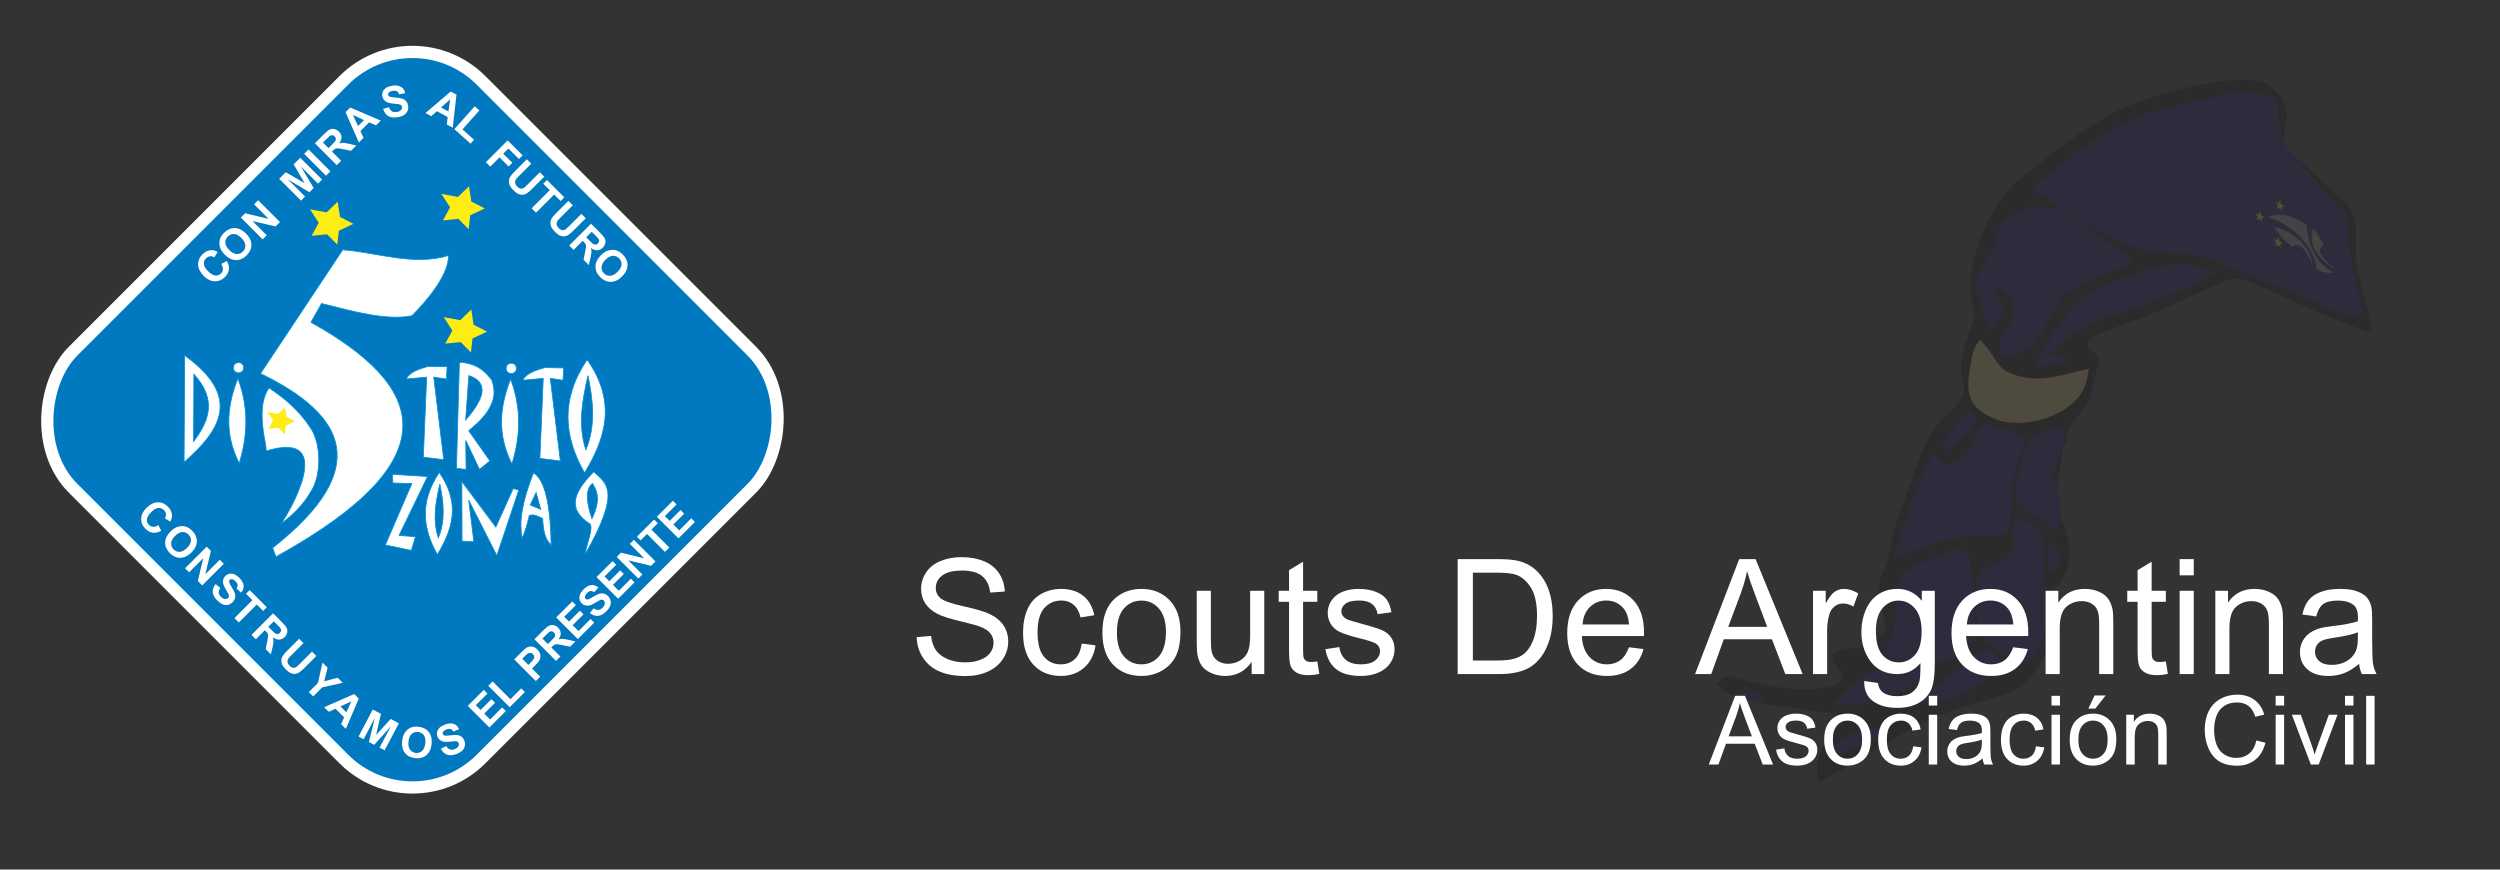 <?xml version="1.0" encoding="UTF-8" standalone="no"?>
<!-- Created with Inkscape (http://www.inkscape.org/) -->

<svg
   xmlns:dc="http://purl.org/dc/elements/1.1/"
   xmlns:cc="http://creativecommons.org/ns#"
   xmlns:rdf="http://www.w3.org/1999/02/22-rdf-syntax-ns#"
   xmlns:svg="http://www.w3.org/2000/svg"
   xmlns="http://www.w3.org/2000/svg"
   xmlns:sodipodi="http://sodipodi.sourceforge.net/DTD/sodipodi-0.dtd"
   xmlns:inkscape="http://www.inkscape.org/namespaces/inkscape"
   width="1150"
   height="400"
   viewBox="0 0 304.271 105.833"
   version="1.1"
   id="svg4491"
   inkscape:version="0.92.4 (5da689c313, 2019-01-14)"
   sodipodi:docname="principal.svg">
  <rect x="0" y="0" width="304.271" height="105.833" fill="#333333" stroke="none"/>
  <defs
     id="defs4485" />
  <sodipodi:namedview
     id="base"
     pagecolor="#ffffff"
     bordercolor="#666666"
     borderopacity="1.0"
     inkscape:pageopacity="0.0"
     inkscape:pageshadow="2"
     inkscape:zoom="0.49497475"
     inkscape:cx="687.6464"
     inkscape:cy="274.11647"
     inkscape:document-units="mm"
     inkscape:current-layer="layer1"
     showgrid="false"
     inkscape:window-width="1920"
     inkscape:window-height="996"
     inkscape:window-x="-8"
     inkscape:window-y="-8"
     inkscape:window-maximized="1"
     showguides="true"
     inkscape:guide-bbox="true"
     units="px"
     inkscape:pagecheckerboard="true">
    <sodipodi:guide
       position="1977.571,777.119"
       orientation="0,1"
       id="guide6891"
       inkscape:locked="false" />
    <sodipodi:guide
       position="1073.354,205.263"
       orientation="0,1"
       id="guide6893"
       inkscape:locked="false" />
  </sodipodi:namedview>
  <g
     inkscape:label="Capa 1"
     inkscape:groupmode="layer"
     id="layer1"
     transform="translate(0,-191.167)">
    <g
       id="g477"
       transform="matrix(-0.116,0,0,0.116,288.694,200.902)"
       style="opacity:0.159">
      <g
         id="Layer_4"
         style="">
	<polygon
   id="polygon428"
   points="410.864,256.824 417.718,272.731 423.636,287.391 425.499,303.297 425.494,312.34 425.484,335.729 439.509,353.2 465.688,388.014 499.635,481.087 510.839,532.236 504.893,576.828 528.583,596.798 551.647,628.929 567.544,644.218 632.095,644.248 681.686,632.732 672.594,644.91 643.415,653.974 563.171,661.679 539.466,667.906 552.245,681.632 574.376,707.212 570.624,726.857 470.546,667.869 409.434,646.636 348.641,605.753 338.364,556.199 340.634,538.093 328.102,514.06 323.126,488.486 326.427,460.119 329.309,423.212 324.317,383.544 316.638,354.698 293.271,309.78 296.397,292.317 308.882,269.559 264.92,249.891 152.673,203.997 131.967,206.482 11.692,256.945 5.772,248.834 20.77,184.287 23.598,140.007 40.135,121.926 86.896,74.228 93.938,62.949 92.563,38.063 96.939,19.665 114.721,6.792 132.061,6.8 209.763,19.271 289.528,53.5 328.888,80.458 376.533,119.854 403.45,166.491 412.455,187.281 417.745,209.737 414.303,240.921 "
   style="fill:#0c0770" />

	<polygon
   id="polygon430"
   points="117.614,137.655 119.01,141.049 122.903,139.481 119.88,143.283 121.156,146.766 117.886,145.727 114.779,149.453 115.788,145.004 112.592,143.817 116.483,142.111 "
   style="fill:#faec24" />

	<g
   id="g440"
   style="">
		<g
   id="g438"
   style="">
			<path
   id="path432"
   d="m 108.873,143.54 c -1.04,0.493 -2.076,1.059 -3.117,1.462 -8.768,3.41 -17.296,8.087 -25.397,14.959 -5.485,4.649 -10.345,10.025 -14.313,16.4 -4.146,6.662 -6.706,13.541 -7.779,20.61 -0.104,0.693 -0.336,1.094 -0.92,1.521 -2.813,2.053 -5.641,3.049 -8.481,3.483 -2.875,0.442 -5.575,0.307 -8.341,-0.049 0.277,-0.172 0.454,-0.291 0.633,-0.388 4.588,-2.565 8.909,-5.789 12.791,-10.099 4.257,-4.726 7.355,-10.086 9.635,-15.88 2.701,-6.875 4.058,-13.652 4.861,-20.385 0.133,-1.104 0.238,-2.204 0.354,-3.316 3.132,-2.095 6.287,-3.953 9.492,-5.529 5.67,-2.797 11.271,-4.592 16.779,-4.99 4.911,-0.357 9.355,0.452 13.447,2.166 0.144,0.057 0.264,0.148 0.395,0.226 -0.013,-0.063 -0.026,-0.128 -0.039,-0.191 z"
   inkscape:connector-curvature="0"
   style="fill:#9b9b9b" />

			<path
   id="path434"
   d="m 102.618,154.498 c -1.592,2.182 -3.049,4.265 -4.586,6.268 -2.722,3.549 -5.611,6.913 -8.883,9.773 -1.785,1.556 -3.672,2.911 -5.516,4.354 -0.289,0.228 -0.535,0.348 -0.757,0.073 -2.475,-3.059 -6.203,-2.094 -9.864,1.295 -2.609,2.415 -4.651,5.33 -6.398,8.483 -1.584,2.863 -2.798,5.794 -3.595,8.802 -0.027,0.103 -0.083,0.204 -0.26,0.329 0.066,-0.821 0.101,-1.636 0.205,-2.46 0.611,-4.749 2.459,-9.333 5.283,-13.777 4.183,-6.576 9.453,-11.527 15.404,-15.434 6.139,-4.027 12.338,-6.395 18.558,-7.676 0.079,-0.021 0.149,-0.013 0.409,-0.03 z"
   inkscape:connector-curvature="0"
   style="fill:#9b9b9b" />

			<path
   id="path436"
   d="m 62.036,156.136 c 1.197,4.435 1.812,8.997 0.797,14.281 -0.975,5.088 -3.4,9.711 -6.926,13.949 -3.963,4.765 -8.531,8.337 -13.285,11.517 -1.382,0.918 -2.781,1.78 -4.178,2.672 -0.019,-0.042 -0.029,-0.092 -0.043,-0.139 0.445,-0.375 0.889,-0.753 1.332,-1.123 3.543,-2.971 7.049,-6.009 10.248,-9.556 1.611,-1.786 3.128,-3.654 4.141,-5.883 1.088,-2.406 0.922,-4.456 -0.491,-5.656 -0.938,-0.79 -1.908,-1.536 -2.882,-2.284 -0.283,-0.216 -0.354,-0.433 -0.084,-0.938 2.244,-4.198 4.479,-8.413 7.219,-12.36 0.877,-1.263 1.935,-2.406 2.942,-3.554 0.321,-0.366 0.757,-0.586 1.21,-0.926 z"
   inkscape:connector-curvature="0"
   style="fill:#9b9b9b" />

		</g>

	</g>

	<polygon
   id="polygon442"
   points="96.461,125.93 97.858,129.319 101.752,127.753 98.726,131.554 100.002,135.036 96.733,134.001 93.625,137.723 94.633,133.276 91.442,132.089 95.328,130.386 "
   style="fill:#faec24" />

	<polygon
   id="polygon444"
   points="98.229,164.828 99.624,168.22 103.52,166.65 100.494,170.45 101.767,173.939 98.499,172.901 95.391,176.623 96.401,172.172 93.206,170.989 97.095,169.283 "
   style="fill:#faec24" />

	<polygon
   id="polygon446"
   points="58.583,163.284 59.422,165.32 61.76,164.377 59.943,166.659 60.708,168.754 58.744,168.132 56.88,170.364 57.486,167.694 55.57,166.982 57.903,165.959 "
   style="fill:#faec24" />

</g>
      <g
         id="Layer_1_1_"
         style="">
	<polygon
   id="polygon449"
   points="369.362,364.967 326.675,355.06 303.77,335.27 291.723,305.838 291.727,296.671 341.169,306.345 380.487,296.713 399.552,277.909 413.547,265.616 423.074,286.001 427.272,316.033 425.484,335.728 404.579,357.266 "
   style="fill:#e2c374" />

</g>
      <g
         id="Layer_3"
         style="">
	<path
   id="path452"
   d="m 674.751,625.458 c -10.016,1.197 -19.622,5.4 -29.586,7.469 -25.595,5.314 -51.428,9.842 -77.408,3.266 -13.959,-3.531 -15.258,-8.807 -6.727,-19.975 7.795,-10.199 5.632,-16.707 -7.002,-19.416 -5.667,-1.217 -12.34,0.426 -17.292,-1.912 -8.929,-4.215 -17.911,-9.447 -24.78,-16.338 -2.714,-2.727 -0.057,-11.051 0.545,-16.787 1.563,-14.768 9.201,-28.398 0.796,-44.625 -6.899,-13.314 -7.498,-29.771 -11.892,-44.533 -4.425,-14.881 -10.106,-29.387 -15.199,-44.072 -10.075,-29.061 -18.389,-58.709 -43.093,-80.383 -8.165,-7.16 -18.3,-16.973 -14.042,-30.219 6.996,-21.756 -2.867,-40.273 -8.861,-59.751 -1.791,-5.823 -4.331,-12.89 -2.598,-18.067 7.727,-23.006 2.962,-43.504 -4.175,-66.313 C 403.35,141.549 385.635,115.914 360.256,96.256 319.932,65.02 280.347,32.067 229.45,17.725 195.131,8.051 161.083,-2.064 124.923,0.291 119.369,0.654 113.205,2.367 108.647,5.428 88.803,18.739 85.372,32.85 93.938,62.948 c 1.209,-5.979 1.132,-11.782 3.543,-16.241 5.285,-9.762 -6.341,-25.984 9.958,-30.388 11.507,-3.104 24.128,-2.09 36.257,-2.884 0.959,-0.063 1.963,0.055 2.904,0.272 23.658,5.322 47.375,10.41 70.955,16.066 52.188,12.52 92.022,46.337 132.998,78.023 6.983,5.401 8.365,9.762 -2.89,13.73 -9.397,3.311 -17.265,10.963 -25.811,16.697 28.256,-10.222 53.912,-4.521 68.59,15.278 1.445,1.953 4.104,4.234 3.846,6.026 -2.627,18.328 12.933,28.753 18.644,43.432 6.84,17.592 -3.016,31.917 -6.962,47.422 -0.866,3.408 -3.479,6.369 -6.233,11.188 -5.743,-8.342 -10.515,-15.274 -13.938,-20.251 4.482,-9.739 8.106,-17.607 11.729,-25.473 -19.771,4.491 -26.289,26.27 -16.869,42.747 3.107,5.438 7.381,10.517 9.068,16.35 1.159,4.008 0.23,10.524 -2.47,13.175 -2.382,2.347 -8.891,2.158 -12.898,0.903 -19.497,-6.094 -28.222,-23.515 -35.995,-39.648 -6.953,-14.433 -16.055,-25.315 -29.697,-32.205 -15.964,-8.056 -32.645,-14.669 -48.898,-22.155 -3.921,-1.804 -7.401,-4.572 -9.111,-5.654 23.293,-16.959 45.669,-33.248 68.04,-49.54 -3.502,1.593 -7.431,2.612 -10.443,4.864 -33.412,24.943 -70.832,37.525 -112.563,38.044 -8.152,0.101 -16.771,1.56 -24.32,4.548 -38.545,15.266 -76.768,31.344 -115.19,46.917 -14.453,5.856 -27.727,16.4 -46.755,12.581 2.002,-14.747 9.222,-41.238 11.531,-56.259 0.271,0.01 0.542,0.021 0.814,0.031 1.604,-13.332 4.043,-26.63 4.601,-40.005 0.32,-7.688 0.89,-12.123 2.895,-14.086 3.938,-7.57 12.411,-12.329 18.471,-18.397 9.736,-9.748 18.627,-20.296 27.479,-30.833 3.646,-4.338 7.579,-9.242 12.191,-12.999 -0.17,0 -0.34,10e-4 -0.509,10e-4 -0.141,0.203 -0.518,0.682 -0.962,1.088 -18.81,17.266 -37.988,34.147 -56.237,51.989 -5.487,5.36 -10.964,13.029 -11.927,20.24 -1.877,14.049 -0.563,28.524 -0.566,42.82 0.147,0.007 0.296,0.013 0.445,0.02 -4.289,19.777 -13.584,51.22 -17.523,70.18 1.357,1.342 2.714,2.677 4.068,4.016 18.112,-7.17 36.408,-13.905 54.283,-21.617 24.41,-10.533 48.242,-22.467 72.906,-32.33 6.608,-2.645 16.235,-2.091 22.964,0.677 26.722,10.994 52.656,23.881 79.255,35.196 17.854,7.599 36.649,13.015 54.383,20.864 7.717,3.413 16.515,9.777 3.188,18.812 -2.598,1.761 -4.94,6.845 -4.368,9.812 2.276,11.782 5.925,23.282 8.753,34.963 4.586,18.928 28.062,28.643 25.065,51.321 -0.021,0.146 2.139,1.009 3.52,1.337 1.563,13.334 3.572,26.297 5.165,39.6 2.509,-0.514 5.019,-1.027 7.528,-1.541 -4.175,-12.711 -8.347,-25.416 -12.521,-38.127 -0.424,-5.957 -0.845,-11.916 -1.41,-19.924 11.416,3.075 20.533,4.813 29.017,8.157 3.719,1.467 7.582,5.731 8.894,9.568 5.153,15.093 10.22,30.339 13.37,45.92 1.156,5.707 -1.125,14.867 -5.276,18.359 -11.384,9.572 -24.596,16.977 -37.962,25.814 -1.564,-3.926 -2.829,-7.09 -4.521,-11.324 -13.295,29.949 -15.005,56.729 13.633,80.719 1.07,-5.52 2.467,-9.83 2.641,-14.197 0.422,-10.711 0.154,-21.445 0.396,-32.168 0.483,-21.764 9.256,-31.305 32.703,-34.893 0.326,6.834 1.938,13.82 0.706,20.262 -2.637,13.73 3.986,20.643 15.438,25.238 2.688,1.082 5.107,2.811 7.744,4.041 10.67,4.984 16.672,12.27 15.402,25.08 -1.343,13.557 -0.529,27.338 -2.127,40.848 -0.568,4.801 -4.647,10.008 -8.533,13.436 -8.759,7.727 -18.06,14.982 -27.855,21.33 -3.686,2.389 -11.002,3.998 -13.77,1.982 -5.951,-4.326 -11.864,-10.533 -14.445,-17.25 -4.539,-11.807 -6.563,-24.584 -9.994,-38.346 -0.955,4.627 -2.235,8.563 -2.523,12.574 -2.102,29.314 19.941,64.945 47.583,75.139 18.146,6.695 37.16,11.018 55.381,17.523 14.33,5.117 28.649,10.857 41.91,18.23 32.657,18.162 64.701,37.422 100.045,58.021 7.814,-33.582 -13.924,-49.379 -31.233,-70.797 33.829,-4.654 64.399,-8.859 93.89,-12.92 -2.126,-0.834 -5.758,-2.254 -10.273,-4.02 7.729,-3.135 13.803,-7.16 20.208,-7.777 6.754,-0.646 14.322,4.018 20.605,2.508 5.372,-1.293 9.438,-8.037 14.081,-12.367 -4.457,-2.444 -9.2,-7.341 -13.293,-6.853 z m -335.834,-106.3 c -15.738,-15.813 -15.701,-21.301 1.745,-34.4 -0.648,12.753 -1.14,22.468 -1.745,34.4 z m 174.612,80.414 c 0.436,0.43 -4.343,9.014 -7.493,9.619 -8.977,1.729 -18.369,1.297 -27.601,1.717 -6.815,-0.02 -13.622,0.008 -20.433,-0.029 -24.947,-0.135 -39.14,-10.719 -40.765,-39.076 -1.352,-23.512 2.759,-47.422 5.729,-70.992 0.41,-3.24 9.268,-8.775 12.421,-7.744 17.736,5.781 36.003,11.459 51.808,20.967 6.891,4.146 10.729,17.049 11.785,26.443 2.299,20.411 -2.532,42.175 14.549,59.095 z M 450.446,378.679 c 1.126,1.436 -3.045,7.02 -4.763,10.684 -7.897,-7.229 -16.265,-14.02 -23.541,-21.825 -5.093,-5.462 -10.853,-12.034 -0.722,-22.231 10.385,11.671 20.214,22.125 29.026,33.372 z M 272.657,246.896 c -35.203,-12.878 -72.274,-21.229 -107.946,-45.432 43.079,-18.248 76.923,0.164 112.865,13.039 41.11,14.73 55.481,50.515 77.272,87.245 -13.279,-2.313 -23.971,-4.179 -34.668,-6.04 0.133,-1.884 0.262,-3.766 0.396,-5.652 5.195,-0.491 10.393,-0.98 17.311,-1.641 -18.119,-21.284 -40.948,-32.639 -65.23,-41.519 z m 28.299,72.961 c -2.028,-5.99 -2.961,-12.354 -4.031,-16.962 17.822,3.857 33.863,9.222 50.173,10.227 12.088,0.741 25.712,-1.872 36.421,-7.347 8.16,-4.176 12.796,-15.211 19.055,-23.148 2.756,-3.5 5.65,-6.891 8.481,-10.328 2.213,3.415 5.325,6.558 6.444,10.302 2.217,7.399 3.662,15.085 4.836,22.74 4.325,28.262 -2.336,40.604 -28.489,50.991 -25.263,10.032 -81.164,-1.84 -92.89,-36.475 z M 397.7,477.939 c -14.791,1.18 -17.727,-5.207 -18.339,-16.973 -0.729,-14.057 -0.691,-28.271 -2.982,-42.092 -1.864,-11.24 -6.771,-21.967 -10.13,-32.983 -1.174,-3.849 -1.765,-7.874 -2.253,-10.106 13.415,-5.113 24.806,-10.289 36.723,-13.507 3.711,-0.999 10.799,2.075 12.944,5.445 4.592,7.215 5.468,17.043 10.688,23.534 4.874,6.063 12.952,10.886 20.507,12.854 3.45,0.901 9.033,-6.353 15.823,-11.584 17.44,32.698 28.818,69.315 40.87,108.63 -22.071,-7.605 -38.904,-14.955 -56.496,-19.006 -15.359,-3.534 -31.738,-5.46 -47.355,-4.212 z m 0.42,143.838 c -4.123,-4.33 -13.739,-10.826 -3.438,-19.076 9.111,-7.299 16.051,-6.305 24.871,2.545 12.211,12.252 26.506,22.568 40.586,32.77 8.496,6.154 18.281,10.529 27.49,15.703 -34.687,2.234 -65.472,-6.678 -89.509,-31.942 z m 167.574,90.32 c -19.696,-9.623 -38.4,-18.76 -57.104,-27.898 0.726,-1.408 1.448,-2.814 2.174,-4.221 25.184,-0.807 57.946,10.625 54.93,32.119 z M 465.366,623.63 c 43.521,-22.857 72.865,3.287 100.832,30.736 -18.979,8.405 -83.436,-10.9 -100.832,-30.736 z"
   inkscape:connector-curvature="0"
   style="" />

</g>
    </g>
    <g
       style="font-style:normal;font-weight:normal;font-size:115.668px;line-height:125%;font-family:Sans;letter-spacing:0px;word-spacing:0px;fill:#ffffff;fill-opacity:1;stroke:none"
       id="text4334"
       transform="matrix(0.169,0,0,0.169,78.733,106.769)">
      <path
         d="m 194.298,958.239 10.336,-0.904 c 0.489,4.142 1.628,7.54 3.417,10.194 1.788,2.655 4.565,4.801 8.331,6.439 3.765,1.638 8.001,2.457 12.708,2.457 4.179,10e-6 7.869,-0.621 11.07,-1.864 3.2,-1.243 5.582,-2.946 7.145,-5.111 1.563,-2.165 2.344,-4.528 2.344,-7.088 -6e-5,-2.598 -0.753,-4.867 -2.259,-6.806 -1.506,-1.939 -3.991,-3.568 -7.455,-4.885 -2.222,-0.866 -7.135,-2.212 -14.741,-4.038 -7.606,-1.826 -12.934,-3.549 -15.983,-5.168 -3.954,-2.071 -6.9,-4.641 -8.839,-7.709 -1.939,-3.069 -2.909,-6.504 -2.909,-10.307 -1e-5,-4.179 1.186,-8.086 3.558,-11.719 2.372,-3.633 5.836,-6.391 10.392,-8.274 4.556,-1.883 9.62,-2.824 15.193,-2.824 6.137,8e-5 11.55,0.988 16.238,2.965 4.688,1.977 8.293,4.885 10.816,8.726 2.523,3.841 3.878,8.189 4.066,13.047 l -10.505,0.791 c -0.565,-5.234 -2.476,-9.187 -5.733,-11.86 -3.257,-2.673 -8.067,-4.01 -14.43,-4.01 -6.627,8e-5 -11.456,1.214 -14.487,3.643 -3.031,2.429 -4.547,5.356 -4.547,8.782 -2e-5,2.975 1.073,5.422 3.219,7.342 2.109,1.92 7.615,3.888 16.52,5.902 8.905,2.014 15.014,3.775 18.327,5.281 4.819,2.222 8.378,5.036 10.674,8.444 2.297,3.408 3.445,7.333 3.445,11.776 -7e-5,4.405 -1.261,8.557 -3.784,12.454 -2.523,3.897 -6.147,6.928 -10.872,9.093 -4.725,2.165 -10.044,3.248 -15.955,3.248 -7.493,0 -13.771,-1.092 -18.836,-3.276 -5.064,-2.184 -9.037,-5.469 -11.917,-9.855 -2.88,-4.386 -4.396,-9.347 -4.547,-14.882 z"
         style="font-variant:normal;font-stretch:normal;font-family:Arial;-inkscape-font-specification:Arial;fill:#ffffff"
         id="path3823"
         inkscape:connector-curvature="0" />
      <path
         d="m 313.129,962.87 9.997,1.299 c -1.092,6.89 -3.888,12.284 -8.387,16.181 -4.5,3.897 -10.025,5.846 -16.576,5.846 -8.208,0 -14.807,-2.683 -19.796,-8.048 -4.989,-5.365 -7.483,-13.056 -7.483,-23.071 0,-6.476 1.073,-12.143 3.219,-17 2.146,-4.857 5.413,-8.5 9.799,-10.929 4.386,-2.429 9.159,-3.643 14.317,-3.643 6.514,6e-5 11.842,1.647 15.983,4.942 4.142,3.295 6.796,7.973 7.963,14.035 l -9.884,1.525 c -0.941,-4.029 -2.607,-7.06 -4.998,-9.093 -2.391,-2.033 -5.281,-3.05 -8.669,-3.05 -5.121,5e-5 -9.281,1.836 -12.482,5.507 -3.2,3.671 -4.801,9.479 -4.801,17.424 -1e-5,8.058 1.544,13.913 4.631,17.565 3.087,3.652 7.116,5.478 12.086,5.478 3.991,10e-6 7.323,-1.224 9.997,-3.671 2.673,-2.447 4.368,-6.213 5.083,-11.296 z"
         style="font-variant:normal;font-stretch:normal;font-family:Arial;-inkscape-font-specification:Arial;fill:#ffffff"
         id="path3825"
         inkscape:connector-curvature="0" />
      <path
         d="m 328.039,954.851 c -1e-5,-11.107 3.087,-19.334 9.262,-24.681 5.158,-4.443 11.446,-6.664 18.864,-6.664 8.246,6e-5 14.986,2.702 20.219,8.105 5.234,5.403 7.85,12.868 7.851,22.394 -6e-5,7.719 -1.158,13.79 -3.473,18.214 -2.316,4.424 -5.686,7.86 -10.11,10.307 -4.424,2.447 -9.253,3.671 -14.487,3.671 -8.396,0 -15.183,-2.692 -20.36,-8.076 -5.177,-5.384 -7.766,-13.141 -7.766,-23.269 z m 10.449,0 c -10e-6,7.681 1.676,13.432 5.027,17.254 3.351,3.822 7.568,5.733 12.651,5.733 5.045,10e-6 9.244,-1.92 12.595,-5.761 3.351,-3.841 5.027,-9.695 5.027,-17.565 -5e-5,-7.417 -1.685,-13.037 -5.055,-16.859 -3.37,-3.822 -7.559,-5.733 -12.566,-5.733 -5.083,5e-5 -9.3,1.901 -12.651,5.704 -3.351,3.803 -5.027,9.545 -5.027,17.226 z"
         style="font-variant:normal;font-stretch:normal;font-family:Arial;-inkscape-font-specification:Arial;fill:#ffffff"
         id="path3827"
         inkscape:connector-curvature="0" />
      <path
         d="m 435.518,984.841 v -8.811 c -4.669,6.777 -11.013,10.166 -19.033,10.166 -3.539,0 -6.843,-0.678 -9.912,-2.033 -3.069,-1.355 -5.347,-3.059 -6.834,-5.111 -1.487,-2.052 -2.532,-4.565 -3.135,-7.54 -0.414,-1.996 -0.621,-5.158 -0.621,-9.488 V 924.86 H 406.149 v 33.266 c -2e-5,5.309 0.207,8.886 0.621,10.731 0.64,2.673 1.996,4.772 4.066,6.297 2.071,1.525 4.631,2.287 7.681,2.287 3.05,10e-6 5.911,-0.781 8.585,-2.344 2.673,-1.563 4.565,-3.69 5.676,-6.382 1.111,-2.692 1.666,-6.599 1.666,-11.719 v -32.136 h 10.166 v 59.98 z"
         style="font-variant:normal;font-stretch:normal;font-family:Arial;-inkscape-font-specification:Arial;fill:#ffffff"
         id="path3829"
         inkscape:connector-curvature="0" />
      <path
         d="m 482.79,975.748 1.468,8.98 c -2.862,0.602 -5.422,0.904 -7.681,0.904 -3.69,0 -6.552,-0.584 -8.585,-1.751 -2.033,-1.167 -3.464,-2.702 -4.292,-4.603 -0.828,-1.901 -1.243,-5.902 -1.243,-12.002 v -34.508 h -7.455 v -7.907 h 7.455 v -14.854 l 10.11,-6.1 v 20.954 h 10.223 v 7.907 H 472.568 v 35.073 c -2e-5,2.899 0.179,4.763 0.537,5.591 0.358,0.828 0.941,1.487 1.751,1.977 0.81,0.489 1.967,0.734 3.473,0.734 1.13,10e-6 2.617,-0.132 4.462,-0.395 z"
         style="font-variant:normal;font-stretch:normal;font-family:Arial;-inkscape-font-specification:Arial;fill:#ffffff"
         id="path3831"
         inkscape:connector-curvature="0" />
      <path
         d="m 488.608,966.937 10.053,-1.581 c 0.565,4.029 2.137,7.116 4.716,9.262 2.579,2.146 6.184,3.219 10.816,3.219 4.669,10e-6 8.133,-0.951 10.392,-2.852 2.259,-1.901 3.389,-4.132 3.389,-6.693 -5e-5,-2.297 -0.998,-4.104 -2.993,-5.422 -1.393,-0.904 -4.857,-2.052 -10.392,-3.445 -7.455,-1.883 -12.623,-3.511 -15.503,-4.885 -2.88,-1.374 -5.064,-3.276 -6.552,-5.704 -1.487,-2.429 -2.231,-5.111 -2.231,-8.048 -10e-6,-2.673 0.612,-5.149 1.836,-7.427 1.224,-2.278 2.89,-4.17 4.998,-5.676 1.581,-1.167 3.737,-2.156 6.467,-2.965 2.73,-0.809 5.657,-1.214 8.782,-1.214 4.707,6e-5 8.839,0.678 12.397,2.033 3.558,1.356 6.184,3.191 7.879,5.507 1.694,2.316 2.862,5.413 3.502,9.291 l -9.94,1.355 c -0.452,-3.087 -1.76,-5.497 -3.925,-7.229 -2.165,-1.732 -5.224,-2.598 -9.178,-2.598 -4.669,5e-5 -8.001,0.772 -9.997,2.316 -1.996,1.544 -2.993,3.351 -2.993,5.422 -2e-5,1.318 0.414,2.504 1.243,3.558 0.828,1.092 2.127,1.996 3.897,2.711 1.017,0.377 4.01,1.243 8.98,2.598 7.192,1.92 12.209,3.492 15.052,4.716 2.843,1.224 5.074,3.003 6.693,5.337 1.619,2.334 2.429,5.234 2.429,8.698 -6e-5,3.389 -0.988,6.58 -2.965,9.573 -1.977,2.993 -4.829,5.309 -8.556,6.947 -3.728,1.638 -7.945,2.457 -12.651,2.457 -7.794,0 -13.734,-1.619 -17.819,-4.857 -4.085,-3.238 -6.693,-8.039 -7.822,-14.402 z"
         style="font-variant:normal;font-stretch:normal;font-family:Arial;-inkscape-font-specification:Arial;fill:#ffffff"
         id="path3833"
         inkscape:connector-curvature="0" />
      <path
         d="m 583.887,984.841 v -82.797 h 28.522 c 6.439,8e-5 11.352,0.395 14.741,1.186 4.744,1.092 8.792,3.069 12.143,5.93 4.368,3.69 7.634,8.406 9.799,14.148 2.165,5.742 3.247,12.303 3.248,19.683 -8e-5,6.288 -0.734,11.861 -2.203,16.718 -1.469,4.857 -3.351,8.877 -5.648,12.058 -2.297,3.182 -4.81,5.686 -7.54,7.512 -2.73,1.826 -6.024,3.21 -9.884,4.151 -3.859,0.941 -8.293,1.412 -13.301,1.412 z m 10.957,-9.771 h 17.678 c 5.46,1e-5 9.742,-0.508 12.849,-1.525 3.106,-1.017 5.582,-2.447 7.427,-4.292 2.598,-2.598 4.622,-6.09 6.071,-10.477 1.45,-4.386 2.174,-9.705 2.174,-15.955 -7e-5,-8.66 -1.421,-15.315 -4.264,-19.965 -2.843,-4.65 -6.297,-7.766 -10.364,-9.347 -2.937,-1.129 -7.662,-1.694 -14.176,-1.694 h -17.395 z"
         style="font-variant:normal;font-stretch:normal;font-family:Arial;-inkscape-font-specification:Arial;fill:#ffffff"
         id="path3835"
         inkscape:connector-curvature="0" />
      <path
         d="m 707.236,965.525 10.505,1.299 c -1.657,6.137 -4.725,10.9 -9.206,14.289 -4.481,3.389 -10.204,5.083 -17.169,5.083 -8.773,0 -15.729,-2.702 -20.869,-8.105 -5.14,-5.403 -7.709,-12.981 -7.709,-22.733 -10e-6,-10.091 2.598,-17.922 7.794,-23.495 5.196,-5.572 11.936,-8.359 20.219,-8.359 8.02,6e-5 14.571,2.73 19.655,8.189 5.083,5.46 7.625,13.141 7.625,23.043 -6e-5,0.602 -0.019,1.506 -0.057,2.711 h -44.731 c 0.377,6.589 2.24,11.635 5.591,15.136 3.351,3.502 7.53,5.253 12.538,5.253 3.728,10e-6 6.909,-0.979 9.545,-2.937 2.636,-1.958 4.725,-5.083 6.269,-9.375 z m -33.379,-16.435 h 33.492 c -0.452,-5.045 -1.732,-8.829 -3.841,-11.352 -3.238,-3.916 -7.436,-5.874 -12.595,-5.874 -4.669,5e-5 -8.594,1.563 -11.776,4.688 -3.182,3.125 -4.942,7.305 -5.281,12.538 z"
         style="font-variant:normal;font-stretch:normal;font-family:Arial;-inkscape-font-specification:Arial;fill:#ffffff"
         id="path3837"
         inkscape:connector-curvature="0" />
      <path
         d="m 754.847,984.841 31.797,-82.797 h 11.804 l 33.887,82.797 h -12.482 l -9.658,-25.076 H 775.575 l -9.093,25.076 z m 23.89,-34 h 28.07 l -8.641,-22.93 c -2.636,-6.966 -4.594,-12.689 -5.874,-17.169 -1.054,5.309 -2.542,10.58 -4.462,15.814 z"
         style="font-variant:normal;font-stretch:normal;font-family:Arial;-inkscape-font-specification:Arial;fill:#ffffff"
         id="path3839"
         inkscape:connector-curvature="0" />
      <path
         d="m 839.791,984.841 v -59.98 h 9.15 v 9.093 c 2.334,-4.255 4.49,-7.06 6.467,-8.415 1.977,-1.355 4.151,-2.033 6.523,-2.033 3.426,6e-5 6.909,1.092 10.449,3.276 l -3.502,9.432 c -2.485,-1.468 -4.97,-2.203 -7.455,-2.203 -2.222,5e-5 -4.217,0.668 -5.987,2.005 -1.77,1.337 -3.031,3.191 -3.784,5.563 -1.13,3.615 -1.694,7.568 -1.694,11.86 v 31.402 z"
         style="font-variant:normal;font-stretch:normal;font-family:Arial;-inkscape-font-specification:Arial;fill:#ffffff"
         id="path3841"
         inkscape:connector-curvature="0" />
      <path
         d="m 876.671,989.811 9.884,1.468 c 0.414,3.05 1.563,5.271 3.445,6.664 2.523,1.883 5.968,2.824 10.336,2.824 4.707,0 8.34,-0.941 10.9,-2.824 2.56,-1.883 4.292,-4.518 5.196,-7.907 0.527,-2.071 0.772,-6.42 0.734,-13.047 -4.443,5.234 -9.978,7.851 -16.605,7.851 -8.246,0 -14.628,-2.975 -19.146,-8.924 -4.518,-5.949 -6.777,-13.084 -6.777,-21.405 0,-5.723 1.035,-11.004 3.106,-15.842 2.071,-4.838 5.074,-8.575 9.008,-11.211 3.935,-2.636 8.556,-3.953 13.865,-3.953 7.079,6e-5 12.915,2.862 17.508,8.585 v -7.229 h 9.375 v 51.847 c -6e-5,9.338 -0.951,15.955 -2.852,19.852 -1.901,3.897 -4.914,6.975 -9.037,9.234 -4.123,2.259 -9.197,3.389 -15.221,3.389 -7.154,-10e-5 -12.934,-1.61 -17.339,-4.829 -4.405,-3.219 -6.533,-8.067 -6.382,-14.543 z m 8.415,-36.033 c -2e-5,7.869 1.563,13.611 4.688,17.226 3.125,3.615 7.041,5.422 11.748,5.422 4.669,10e-6 8.585,-1.798 11.748,-5.394 3.163,-3.596 4.744,-9.234 4.744,-16.915 -5e-5,-7.342 -1.629,-12.877 -4.885,-16.605 -3.257,-3.728 -7.182,-5.591 -11.776,-5.591 -4.518,5e-5 -8.359,1.836 -11.522,5.507 -3.163,3.671 -4.744,9.121 -4.744,16.351 z"
         style="font-variant:normal;font-stretch:normal;font-family:Arial;-inkscape-font-specification:Arial;fill:#ffffff"
         id="path3843"
         inkscape:connector-curvature="0" />
      <path
         d="m 983.98,965.525 10.505,1.299 c -1.657,6.137 -4.725,10.9 -9.206,14.289 -4.481,3.389 -10.204,5.083 -17.169,5.083 -8.773,0 -15.729,-2.702 -20.869,-8.105 -5.14,-5.403 -7.709,-12.981 -7.709,-22.733 -10e-6,-10.091 2.598,-17.922 7.794,-23.495 5.196,-5.572 11.936,-8.359 20.219,-8.359 8.02,6e-5 14.571,2.73 19.655,8.189 5.083,5.46 7.625,13.141 7.625,23.043 -6e-5,0.602 -0.019,1.506 -0.057,2.711 h -44.731 c 0.377,6.589 2.24,11.635 5.591,15.136 3.351,3.502 7.53,5.253 12.538,5.253 3.728,10e-6 6.909,-0.979 9.545,-2.937 2.636,-1.958 4.725,-5.083 6.269,-9.375 z m -33.379,-16.435 h 33.492 c -0.452,-5.045 -1.732,-8.829 -3.841,-11.352 -3.238,-3.916 -7.436,-5.874 -12.595,-5.874 -4.669,5e-5 -8.594,1.563 -11.776,4.688 -3.182,3.125 -4.942,7.305 -5.281,12.538 z"
         style="font-variant:normal;font-stretch:normal;font-family:Arial;-inkscape-font-specification:Arial;fill:#ffffff"
         id="path3845"
         inkscape:connector-curvature="0" />
      <path
         d="m 1007.306,984.841 v -59.98 h 9.149 v 8.528 c 4.405,-6.589 10.768,-9.884 19.09,-9.884 3.615,6e-5 6.937,0.65 9.969,1.949 3.031,1.299 5.3,3.003 6.806,5.111 1.506,2.109 2.56,4.612 3.163,7.512 0.377,1.883 0.565,5.177 0.565,9.884 v 36.88 h -10.166 v -36.485 c 0,-4.142 -0.395,-7.239 -1.186,-9.291 -0.791,-2.052 -2.193,-3.69 -4.208,-4.914 -2.014,-1.224 -4.377,-1.835 -7.088,-1.836 -4.33,5e-5 -8.067,1.374 -11.211,4.123 -3.144,2.749 -4.716,7.963 -4.716,15.645 v 32.758 z"
         style="font-variant:normal;font-stretch:normal;font-family:Arial;-inkscape-font-specification:Arial;fill:#ffffff"
         id="path3847"
         inkscape:connector-curvature="0" />
      <path
         d="m 1093.888,975.748 1.468,8.98 c -2.862,0.602 -5.422,0.904 -7.681,0.904 -3.69,0 -6.551,-0.584 -8.585,-1.751 -2.033,-1.167 -3.464,-2.702 -4.292,-4.603 -0.828,-1.901 -1.242,-5.902 -1.242,-12.002 v -34.508 h -7.455 v -7.907 h 7.455 v -14.854 l 10.11,-6.1 v 20.954 h 10.223 v 7.907 h -10.223 v 35.073 c 0,2.899 0.179,4.763 0.537,5.591 0.358,0.828 0.941,1.487 1.751,1.977 0.809,0.489 1.967,0.734 3.473,0.734 1.13,10e-6 2.617,-0.132 4.462,-0.395 z"
         style="font-variant:normal;font-stretch:normal;font-family:Arial;-inkscape-font-specification:Arial;fill:#ffffff"
         id="path3849"
         inkscape:connector-curvature="0" />
      <path
         d="m 1103.828,913.734 v -11.691 h 10.166 v 11.691 z m 0,71.106 v -59.98 h 10.166 v 59.98 z"
         style="font-variant:normal;font-stretch:normal;font-family:Arial;-inkscape-font-specification:Arial;fill:#ffffff"
         id="path3851"
         inkscape:connector-curvature="0" />
      <path
         d="m 1129.526,984.841 v -59.98 h 9.149 v 8.528 c 4.405,-6.589 10.768,-9.884 19.09,-9.884 3.615,6e-5 6.937,0.65 9.969,1.949 3.031,1.299 5.3,3.003 6.806,5.111 1.506,2.109 2.56,4.612 3.163,7.512 0.377,1.883 0.565,5.177 0.565,9.884 v 36.88 h -10.166 v -36.485 c -10e-5,-4.142 -0.395,-7.239 -1.186,-9.291 -0.791,-2.052 -2.193,-3.69 -4.208,-4.914 -2.014,-1.224 -4.377,-1.835 -7.088,-1.836 -4.33,5e-5 -8.067,1.374 -11.211,4.123 -3.144,2.749 -4.716,7.963 -4.716,15.645 v 32.758 z"
         style="font-variant:normal;font-stretch:normal;font-family:Arial;-inkscape-font-specification:Arial;fill:#ffffff"
         id="path3853"
         inkscape:connector-curvature="0" />
      <path
         d="m 1233.051,977.442 c -3.765,3.2 -7.389,5.46 -10.872,6.777 -3.483,1.318 -7.22,1.977 -11.211,1.977 -6.589,0 -11.653,-1.61 -15.193,-4.829 -3.539,-3.219 -5.309,-7.333 -5.309,-12.341 0,-2.937 0.668,-5.62 2.005,-8.048 1.337,-2.429 3.087,-4.377 5.253,-5.846 2.165,-1.468 4.603,-2.579 7.314,-3.332 1.996,-0.527 5.008,-1.035 9.037,-1.525 8.208,-0.979 14.251,-2.146 18.13,-3.502 0.038,-1.393 0.056,-2.278 0.056,-2.654 -10e-5,-4.142 -0.96,-7.06 -2.88,-8.754 -2.598,-2.297 -6.457,-3.445 -11.578,-3.445 -4.782,5e-5 -8.312,0.838 -10.59,2.513 -2.278,1.676 -3.963,4.641 -5.055,8.895 l -9.94,-1.355 c 0.904,-4.255 2.391,-7.69 4.462,-10.307 2.071,-2.617 5.064,-4.631 8.98,-6.043 3.916,-1.412 8.453,-2.118 13.611,-2.118 5.121,6e-5 9.281,0.603 12.482,1.807 3.2,1.205 5.554,2.72 7.06,4.547 1.506,1.826 2.56,4.132 3.163,6.919 0.339,1.732 0.508,4.857 0.508,9.375 v 13.555 c -10e-5,9.451 0.216,15.428 0.649,17.932 0.433,2.504 1.29,4.904 2.57,7.201 h -10.618 c -1.054,-2.109 -1.732,-4.575 -2.033,-7.399 z m -0.847,-22.704 c -3.69,1.506 -9.225,2.786 -16.605,3.841 -4.179,0.602 -7.135,1.28 -8.867,2.033 -1.732,0.753 -3.069,1.854 -4.01,3.304 -0.941,1.45 -1.412,3.059 -1.412,4.829 0,2.711 1.026,4.97 3.078,6.777 2.052,1.807 5.055,2.711 9.008,2.711 3.916,10e-6 7.399,-0.857 10.449,-2.57 3.05,-1.713 5.29,-4.057 6.721,-7.032 1.092,-2.297 1.638,-5.685 1.638,-10.166 z"
         style="font-variant:normal;font-stretch:normal;font-family:Arial;-inkscape-font-specification:Arial;fill:#ffffff"
         id="path3855"
         inkscape:connector-curvature="0" />
    </g>
    <g
       style="font-style:normal;font-weight:normal;font-size:39.589px;line-height:125%;font-family:Sans;letter-spacing:0px;word-spacing:0px;fill:#ffffff;fill-opacity:1;stroke:none"
       id="text4342"
       transform="matrix(0.295,0,0,0.295,-78.105,-20.435)">
      <path
         d="m 969.758,1032.713 10.883,-28.339 h 4.04 l 11.598,28.339 h -4.272 l -3.306,-8.583 h -11.85 l -3.112,8.583 z m 8.177,-11.637 h 9.607 l -2.958,-7.848 c -0.902,-2.384 -1.572,-4.343 -2.01,-5.877 -0.361,1.817 -0.87,3.621 -1.527,5.413 z"
         style="font-variant:normal;font-stretch:normal;font-family:Arial;-inkscape-font-specification:Arial;fill:#ffffff"
         id="path3792"
         inkscape:connector-curvature="0" />
      <path
         d="m 997.478,1026.585 3.441,-0.541 c 0.193,1.379 0.731,2.436 1.614,3.17 0.883,0.735 2.117,1.102 3.702,1.102 1.598,0 2.784,-0.325 3.557,-0.976 0.773,-0.651 1.16,-1.414 1.16,-2.291 0,-0.786 -0.342,-1.405 -1.024,-1.856 -0.477,-0.309 -1.663,-0.702 -3.557,-1.179 -2.552,-0.644 -4.32,-1.202 -5.306,-1.672 -0.986,-0.47 -1.733,-1.121 -2.242,-1.952 -0.509,-0.831 -0.764,-1.749 -0.764,-2.755 0,-0.915 0.209,-1.762 0.628,-2.542 0.419,-0.78 0.989,-1.427 1.711,-1.943 0.541,-0.4 1.279,-0.738 2.213,-1.015 0.934,-0.277 1.936,-0.415 3.006,-0.416 1.611,10e-5 3.025,0.232 4.243,0.696 1.218,0.464 2.117,1.092 2.697,1.885 0.58,0.792 0.979,1.853 1.198,3.18 l -3.402,0.464 c -0.155,-1.057 -0.603,-1.881 -1.343,-2.474 -0.741,-0.593 -1.788,-0.889 -3.141,-0.889 -1.598,0 -2.739,0.264 -3.421,0.792 -0.683,0.528 -1.025,1.147 -1.025,1.856 0,0.451 0.142,0.857 0.425,1.218 0.283,0.374 0.728,0.683 1.334,0.928 0.348,0.129 1.373,0.425 3.074,0.889 2.461,0.657 4.179,1.195 5.152,1.614 0.973,0.419 1.736,1.028 2.291,1.827 0.554,0.799 0.831,1.791 0.831,2.977 0,1.16 -0.338,2.252 -1.015,3.276 -0.677,1.024 -1.653,1.817 -2.929,2.378 -1.276,0.561 -2.719,0.841 -4.33,0.841 -2.668,0 -4.701,-0.554 -6.099,-1.662 -1.398,-1.108 -2.291,-2.751 -2.677,-4.929 z"
         style="font-variant:normal;font-stretch:normal;font-family:Arial;-inkscape-font-specification:Arial;fill:#ffffff"
         id="path3794"
         inkscape:connector-curvature="0" />
      <path
         d="m 1017.369,1022.448 c 0,-3.802 1.057,-6.617 3.17,-8.447 1.766,-1.521 3.918,-2.281 6.457,-2.281 2.822,10e-5 5.129,0.925 6.92,2.774 1.791,1.849 2.687,4.404 2.687,7.665 0,2.642 -0.396,4.72 -1.189,6.234 -0.793,1.514 -1.946,2.69 -3.46,3.528 -1.514,0.838 -3.167,1.256 -4.958,1.256 -2.874,0 -5.197,-0.921 -6.969,-2.764 -1.772,-1.843 -2.658,-4.498 -2.658,-7.964 z m 3.576,0 c 0,2.629 0.574,4.597 1.72,5.905 1.147,1.308 2.59,1.962 4.33,1.962 1.727,0 3.164,-0.657 4.311,-1.972 1.147,-1.315 1.72,-3.318 1.72,-6.012 0,-2.539 -0.577,-4.462 -1.73,-5.77 -1.153,-1.308 -2.587,-1.962 -4.301,-1.962 -1.74,0 -3.183,0.651 -4.33,1.952 -1.147,1.302 -1.72,3.267 -1.72,5.896 z"
         style="font-variant:normal;font-stretch:normal;font-family:Arial;-inkscape-font-specification:Arial;fill:#ffffff"
         id="path3796"
         inkscape:connector-curvature="0" />
      <path
         d="m 1054.097,1025.193 3.421,0.445 c -0.374,2.358 -1.331,4.204 -2.871,5.538 -1.54,1.334 -3.431,2.001 -5.673,2.001 -2.809,0 -5.068,-0.918 -6.775,-2.755 -1.708,-1.836 -2.561,-4.468 -2.561,-7.896 0,-2.216 0.367,-4.156 1.102,-5.819 0.735,-1.662 1.853,-2.909 3.354,-3.74 1.501,-0.831 3.135,-1.247 4.9,-1.247 2.229,10e-5 4.053,0.564 5.471,1.692 1.417,1.128 2.326,2.729 2.726,4.804 l -3.383,0.522 c -0.322,-1.379 -0.892,-2.416 -1.711,-3.112 -0.818,-0.696 -1.808,-1.044 -2.967,-1.044 -1.753,0 -3.177,0.628 -4.272,1.885 -1.095,1.256 -1.643,3.244 -1.643,5.963 0,2.758 0.528,4.762 1.585,6.012 1.057,1.25 2.436,1.875 4.137,1.875 1.366,0 2.506,-0.419 3.421,-1.256 0.915,-0.838 1.495,-2.126 1.74,-3.866 z"
         style="font-variant:normal;font-stretch:normal;font-family:Arial;-inkscape-font-specification:Arial;fill:#ffffff"
         id="path3798"
         inkscape:connector-curvature="0" />
      <path
         d="m 1060.515,1008.376 v -4.002 h 3.479 v 4.002 z m 0,24.337 v -20.529 h 3.479 v 20.529 z"
         style="font-variant:normal;font-stretch:normal;font-family:Arial;-inkscape-font-specification:Arial;fill:#ffffff"
         id="path3800"
         inkscape:connector-curvature="0" />
      <path
         d="m 1082.706,1030.181 c -1.289,1.095 -2.529,1.869 -3.721,2.32 -1.192,0.451 -2.471,0.676 -3.837,0.676 -2.255,0 -3.989,-0.551 -5.2,-1.653 -1.211,-1.102 -1.817,-2.51 -1.817,-4.224 0,-1.005 0.229,-1.923 0.686,-2.755 0.458,-0.831 1.057,-1.498 1.798,-2.001 0.741,-0.502 1.575,-0.883 2.503,-1.141 0.683,-0.18 1.714,-0.354 3.093,-0.522 2.809,-0.335 4.878,-0.735 6.205,-1.198 0.013,-0.477 0.019,-0.78 0.019,-0.908 -10e-5,-1.418 -0.329,-2.416 -0.986,-2.996 -0.889,-0.786 -2.21,-1.179 -3.963,-1.179 -1.637,0 -2.845,0.287 -3.624,0.86 -0.78,0.574 -1.356,1.588 -1.73,3.045 l -3.402,-0.464 c 0.309,-1.456 0.818,-2.632 1.527,-3.528 0.709,-0.896 1.733,-1.585 3.074,-2.068 1.34,-0.483 2.893,-0.725 4.659,-0.725 1.753,10e-5 3.177,0.206 4.272,0.619 1.095,0.412 1.901,0.931 2.416,1.556 0.515,0.625 0.876,1.414 1.083,2.368 0.116,0.593 0.174,1.663 0.174,3.209 v 4.639 c 0,3.235 0.074,5.28 0.222,6.138 0.148,0.857 0.441,1.679 0.879,2.465 h -3.634 c -0.361,-0.722 -0.593,-1.566 -0.696,-2.532 z m -0.29,-7.771 c -1.263,0.515 -3.157,0.954 -5.683,1.315 -1.43,0.206 -2.442,0.438 -3.035,0.696 -0.593,0.258 -1.05,0.635 -1.373,1.131 -0.322,0.496 -0.483,1.047 -0.483,1.653 0,0.928 0.351,1.701 1.054,2.32 0.702,0.619 1.73,0.928 3.083,0.928 1.34,0 2.532,-0.293 3.576,-0.879 1.044,-0.586 1.811,-1.389 2.3,-2.407 0.374,-0.786 0.561,-1.946 0.561,-3.479 z"
         style="font-variant:normal;font-stretch:normal;font-family:Arial;-inkscape-font-specification:Arial;fill:#ffffff"
         id="path3802"
         inkscape:connector-curvature="0" />
      <path
         d="m 1104.743,1025.193 3.421,0.445 c -0.374,2.358 -1.331,4.204 -2.871,5.538 -1.54,1.334 -3.431,2.001 -5.673,2.001 -2.809,0 -5.068,-0.918 -6.775,-2.755 -1.708,-1.836 -2.561,-4.468 -2.561,-7.896 0,-2.216 0.367,-4.156 1.102,-5.819 0.735,-1.662 1.853,-2.909 3.354,-3.74 1.501,-0.831 3.135,-1.247 4.9,-1.247 2.229,10e-5 4.053,0.564 5.471,1.692 1.417,1.128 2.326,2.729 2.726,4.804 l -3.383,0.522 c -0.322,-1.379 -0.892,-2.416 -1.711,-3.112 -0.818,-0.696 -1.807,-1.044 -2.967,-1.044 -1.753,0 -3.177,0.628 -4.272,1.885 -1.095,1.256 -1.643,3.244 -1.643,5.963 0,2.758 0.528,4.762 1.585,6.012 1.057,1.25 2.436,1.875 4.137,1.875 1.366,0 2.506,-0.419 3.421,-1.256 0.915,-0.838 1.495,-2.126 1.74,-3.866 z"
         style="font-variant:normal;font-stretch:normal;font-family:Arial;-inkscape-font-specification:Arial;fill:#ffffff"
         id="path3804"
         inkscape:connector-curvature="0" />
      <path
         d="m 1111.161,1008.376 v -4.002 h 3.479 v 4.002 z m 0,24.337 v -20.529 h 3.479 v 20.529 z"
         style="font-variant:normal;font-stretch:normal;font-family:Arial;-inkscape-font-specification:Arial;fill:#ffffff"
         id="path3806"
         inkscape:connector-curvature="0" />
      <path
         d="m 1118.661,1022.448 c 0,-3.802 1.057,-6.617 3.17,-8.447 1.766,-1.521 3.918,-2.281 6.456,-2.281 2.822,10e-5 5.129,0.925 6.92,2.774 1.791,1.849 2.687,4.404 2.687,7.665 0,2.642 -0.396,4.72 -1.189,6.234 -0.793,1.514 -1.946,2.69 -3.46,3.528 -1.514,0.838 -3.167,1.256 -4.958,1.256 -2.874,0 -5.197,-0.921 -6.969,-2.764 -1.772,-1.843 -2.658,-4.498 -2.658,-7.964 z m 3.576,0 c 0,2.629 0.573,4.597 1.72,5.905 1.147,1.308 2.59,1.962 4.33,1.962 1.727,0 3.164,-0.657 4.311,-1.972 1.147,-1.315 1.72,-3.318 1.72,-6.012 0,-2.539 -0.577,-4.462 -1.73,-5.77 -1.153,-1.308 -2.587,-1.962 -4.301,-1.962 -1.74,0 -3.183,0.651 -4.33,1.952 -1.147,1.302 -1.72,3.267 -1.72,5.896 z m 4.117,-12.816 2.571,-5.412 h 4.562 l -4.253,5.412 z"
         style="font-variant:normal;font-stretch:normal;font-family:Arial;-inkscape-font-specification:Arial;fill:#ffffff"
         id="path3808"
         inkscape:connector-curvature="0" />
      <path
         d="m 1141.993,1032.713 v -20.529 h 3.131 v 2.919 c 1.508,-2.255 3.686,-3.383 6.534,-3.383 1.237,10e-5 2.374,0.222 3.412,0.667 1.037,0.445 1.814,1.028 2.329,1.75 0.515,0.722 0.876,1.579 1.083,2.571 0.129,0.644 0.193,1.772 0.193,3.383 v 12.623 h -3.479 v -12.488 c 0,-1.418 -0.135,-2.478 -0.406,-3.18 -0.271,-0.702 -0.751,-1.263 -1.44,-1.682 -0.69,-0.419 -1.498,-0.628 -2.426,-0.628 -1.482,0 -2.761,0.47 -3.837,1.411 -1.076,0.941 -1.614,2.726 -1.614,5.355 v 11.212 z"
         style="font-variant:normal;font-stretch:normal;font-family:Arial;-inkscape-font-specification:Arial;fill:#ffffff"
         id="path3810"
         inkscape:connector-curvature="0" />
      <path
         d="m 1195.674,1022.777 3.75,0.947 c -0.786,3.08 -2.2,5.429 -4.243,7.046 -2.043,1.617 -4.54,2.426 -7.491,2.426 -3.054,0 -5.538,-0.622 -7.452,-1.865 -1.914,-1.244 -3.37,-3.045 -4.369,-5.403 -0.999,-2.358 -1.498,-4.891 -1.498,-7.597 0,-2.951 0.564,-5.525 1.692,-7.723 1.128,-2.197 2.732,-3.866 4.813,-5.007 2.081,-1.141 4.372,-1.711 6.872,-1.711 2.835,0 5.219,0.722 7.152,2.165 1.933,1.443 3.28,3.473 4.04,6.089 l -3.692,0.87 c -0.657,-2.062 -1.611,-3.563 -2.861,-4.504 -1.25,-0.941 -2.822,-1.411 -4.717,-1.411 -2.178,10e-5 -3.998,0.522 -5.461,1.566 -1.463,1.044 -2.49,2.445 -3.083,4.204 -0.593,1.759 -0.889,3.573 -0.889,5.442 0,2.41 0.351,4.514 1.054,6.311 0.702,1.798 1.794,3.141 3.276,4.03 1.482,0.889 3.086,1.334 4.813,1.334 2.101,0 3.879,-0.606 5.335,-1.817 1.456,-1.211 2.442,-3.009 2.958,-5.393 z"
         style="font-variant:normal;font-stretch:normal;font-family:Arial;-inkscape-font-specification:Arial;fill:#ffffff"
         id="path3812"
         inkscape:connector-curvature="0" />
      <path
         d="m 1203.638,1008.376 v -4.002 h 3.479 v 4.002 z m 0,24.337 v -20.529 h 3.479 v 20.529 z"
         style="font-variant:normal;font-stretch:normal;font-family:Arial;-inkscape-font-specification:Arial;fill:#ffffff"
         id="path3814"
         inkscape:connector-curvature="0" />
      <path
         d="m 1218.136,1032.713 -7.81,-20.529 h 3.673 l 4.407,12.294 c 0.477,1.327 0.915,2.706 1.315,4.137 0.309,-1.083 0.741,-2.384 1.295,-3.905 l 4.562,-12.526 h 3.576 l -7.771,20.529 z"
         style="font-variant:normal;font-stretch:normal;font-family:Arial;-inkscape-font-specification:Arial;fill:#ffffff"
         id="path3816"
         inkscape:connector-curvature="0" />
      <path
         d="m 1232.247,1008.376 v -4.002 h 3.479 v 4.002 z m 0,24.337 v -20.529 h 3.479 v 20.529 z"
         style="font-variant:normal;font-stretch:normal;font-family:Arial;-inkscape-font-specification:Arial;fill:#ffffff"
         id="path3818"
         inkscape:connector-curvature="0" />
      <path
         d="m 1240.965,1032.713 v -28.339 h 3.479 v 28.339 z"
         style="font-variant:normal;font-stretch:normal;font-family:Arial;-inkscape-font-specification:Arial;fill:#ffffff"
         id="path3820"
         inkscape:connector-curvature="0" />
    </g>
    <g
       id="g392"
       transform="matrix(0.14,0,0,0.14,-1.363,189.669)">
      <g
         transform="translate(0,-308.268)"
         style="display:inline"
         inkscape:label="Img Original"
         id="layer2" />
      <g
         transform="translate(0,-308.268)"
         style="display:inline"
         inkscape:label="fondo"
         id="layer3" />
      <g
         transform="translate(0,-308.268)"
         style="display:inline"
         id="layer1-3"
         inkscape:label="Capa 1">
        <g
           transform="matrix(0.177,0,0,0.177,716.199,647.204)"
           id="g4880">
          <rect
             style="display:inline;opacity:1;fill:#0079c0;fill-opacity:1;fill-rule:evenodd;stroke:#ffffff;stroke-width:60;stroke-linecap:butt;stroke-miterlimit:4;stroke-dasharray:none;stroke-dashoffset:0.438;stroke-opacity:1"
             id="rect4228"
             width="2833.331"
             height="2833.331"
             x="-2660.228"
             y="119.512"
             ry="476"
             transform="rotate(45)" />
          <path
             style="fill:#ffffff;fill-rule:evenodd;stroke:#0093d8;stroke-width:4;stroke-linecap:butt;stroke-linejoin:miter;stroke-miterlimit:4;stroke-dasharray:none;stroke-opacity:1"
             d="m -1996.271,7.054 100.527,-9.139 -16.449,392.971 100.527,12.794 -49.35,-405.765 62.144,9.139 3.656,-60.317 -93.217,-1.827 c -46.833,13.456 -91.478,28.372 -107.838,62.144 z"
             id="path3363"
             inkscape:connector-curvature="0"
             sodipodi:nodetypes="ccccccccc" />
          <path
             style="fill:#ffffff;fill-rule:evenodd;stroke:#0093d8;stroke-width:4;stroke-linecap:butt;stroke-linejoin:miter;stroke-miterlimit:4;stroke-dasharray:none;stroke-opacity:1"
             d="m -1734.9,-75.195 -14.621,520.914 47.522,5.484 -1.828,-142.566 67.629,142.566 51.178,-42.039 -104.184,-148.051 c 49.569,-41.079 96.207,-84.113 116.977,-144.393 10.137,-30.107 10.561,-64.167 -3.654,-104.184 -47.355,-65.967 -101.971,-84.756 -159.018,-87.732 z m 46.33,65.482 c 102.656,34.535 73.484,115.597 -15.557,217.789 z"
             id="path3365"
             inkscape:connector-curvature="0" />
          <g
             id="g4240"
             style="fill:#ffffff;stroke:#0093d8;stroke-width:4;stroke-miterlimit:4;stroke-dasharray:none;stroke-opacity:1">
            <path
               sodipodi:nodetypes="ccc"
               inkscape:connector-curvature="0"
               id="path4167"
               d="m -1483.433,7.175 c 53.332,140.645 49.289,280.244 6.463,417.454 -75.115,-149.011 -58.26,-285.593 -6.463,-417.454 z"
               style="fill:#ffffff;fill-rule:evenodd;stroke:#0093d8;stroke-width:4;stroke-linecap:butt;stroke-linejoin:miter;stroke-miterlimit:4;stroke-dasharray:none;stroke-opacity:1" />
            <circle
               r="25.202"
               cy="-45.168"
               cx="-1480.202"
               id="path4169"
               style="opacity:1;fill:#ffffff;fill-opacity:1;fill-rule:evenodd;stroke:#0093d8;stroke-width:4;stroke-linecap:butt;stroke-miterlimit:4;stroke-dasharray:none;stroke-dashoffset:0.438;stroke-opacity:1" />
          </g>
          <path
             style="fill:#ffffff;fill-rule:evenodd;stroke:#0093d8;stroke-width:4;stroke-linecap:butt;stroke-linejoin:miter;stroke-miterlimit:4;stroke-dasharray:none;stroke-opacity:1"
             d="m -1423.699,13.119 100.527,-9.139 -16.45,392.971 100.528,12.794 -49.35,-405.765 62.144,9.139 3.655,-60.316 -93.216,-1.828 c -46.833,13.457 -91.479,28.372 -107.838,62.144 z"
             id="path3363-6"
             inkscape:connector-curvature="0"
             sodipodi:nodetypes="ccccccccc" />
          <path
             style="fill:#ffffff;fill-rule:evenodd;stroke:#0093d8;stroke-width:4;stroke-linecap:butt;stroke-linejoin:miter;stroke-miterlimit:4;stroke-dasharray:none;stroke-opacity:1"
             d="m -1107.336,-88.465 c -134.56,199.088 -112.074,382.008 -12.924,557.037 102.584,-169.524 159.527,-346.551 12.924,-557.037 z m 3.877,78.838 c 25.195,122.79 39.384,245.081 -10.34,364.467 -39.836,-121.489 -17.614,-242.978 10.34,-364.467 z"
             id="path4186"
             inkscape:connector-curvature="0" />
          <path
             inkscape:connector-curvature="0"
             style="fill:#ffffff;fill-rule:evenodd;stroke:#0093d8;stroke-width:4;stroke-linecap:butt;stroke-linejoin:miter;stroke-miterlimit:4;stroke-dasharray:none;stroke-opacity:1"
             d="m -1833.793,465.991 c -97.465,144.204 -81.178,276.697 -9.361,403.475 74.304,-122.79 115.549,-251.015 9.361,-403.475 z m 2.808,57.104 c 18.25,88.94 28.527,177.518 -7.489,263.992 -28.854,-87.997 -12.758,-175.995 7.489,-263.992 z"
             id="path4186-6" />
          <g
             transform="translate(-1339.606,-3.242)"
             style="display:inline;fill:#ffffff;stroke:#0093d8;stroke-width:4;stroke-miterlimit:4;stroke-dasharray:none;stroke-opacity:1"
             id="g4240-8">
            <path
               sodipodi:nodetypes="ccc"
               inkscape:connector-curvature="0"
               id="path4167-4"
               d="m -1483.433,7.175 c 53.332,140.645 49.289,280.244 6.463,417.454 -75.115,-149.011 -58.26,-285.593 -6.463,-417.454 z"
               style="fill:#ffffff;fill-rule:evenodd;stroke:#0093d8;stroke-width:4;stroke-linecap:butt;stroke-linejoin:miter;stroke-miterlimit:4;stroke-dasharray:none;stroke-opacity:1" />
            <circle
               r="25.202"
               cy="-45.168"
               cx="-1480.202"
               id="path4169-4"
               style="opacity:1;fill:#ffffff;fill-opacity:1;fill-rule:evenodd;stroke:#0093d8;stroke-width:4;stroke-linecap:butt;stroke-miterlimit:4;stroke-dasharray:none;stroke-dashoffset:0.438;stroke-opacity:1" />
          </g>
          <path
             style="fill:#ffffff;fill-rule:evenodd;stroke:#0093d8;stroke-width:4;stroke-linecap:butt;stroke-linejoin:miter;stroke-miterlimit:4;stroke-dasharray:none;stroke-opacity:1"
             d="m -2308,-627.638 -404,608 c 420.13,203.911 554.187,466.036 60,856 l 16,44 c 883.35,-488.017 721.491,-844.415 172,-1152 l 52,-92 c 152.777,37.913 316.991,85.484 444,60 69.508,-69.675 180.507,-197.333 180,-296 -173.333,52.715 -346.667,-14.535 -520,-28 z"
             id="path4265"
             inkscape:connector-curvature="0"
             sodipodi:nodetypes="ccccccccc" />
          <path
             inkscape:connector-curvature="0"
             style="clip-rule:evenodd;fill:#ffffff;fill-rule:evenodd;stroke:#0093d8;stroke-width:4;stroke-miterlimit:4;stroke-dasharray:none;stroke-opacity:1"
             d="m -2467.573,244.578 c 55.035,79.552 56.708,238.342 1.176,318.679 -54.436,95.17 -145.504,154.979 -144.1,153.138 30.309,-37.776 285.385,-465.121 -73.085,-355.808 -1.266,-31.689 -9.113,-58.292 -14.038,-94.469 -9.758,-71.548 -13.739,-155.546 27.501,-215.403 76.564,49.685 147.016,110.67 202.546,193.862"
             id="path11"
             sodipodi:nodetypes="ccccccc" />
          <polygon
             transform="matrix(23.013,0,0,23.013,-3493.045,-1529.341)"
             style="clip-rule:evenodd;fill:#fded15;fill-rule:evenodd"
             points="41.298,75.776 39.343,76.692 39.123,78.567 37.747,77.177 35.669,77.387 36.631,75.63 35.459,73.819 37.694,74.232 39.174,72.794 39.487,74.847 "
             id="polygon13" />
          <polygon
             transform="matrix(36.515,0,0,36.515,-3763.323,-3521.963)"
             style="clip-rule:evenodd;display:inline;fill:#fded15;fill-rule:evenodd"
             points="39.123,78.567 37.747,77.177 35.669,77.387 36.631,75.63 35.459,73.819 37.694,74.232 39.174,72.794 39.487,74.847 41.298,75.776 39.343,76.692 "
             id="polygon13-5" />
          <polygon
             transform="matrix(36.515,0,0,36.515,-3118.264,-3597.707)"
             style="clip-rule:evenodd;display:inline;fill:#fded15;fill-rule:evenodd"
             points="39.487,74.847 41.298,75.776 39.343,76.692 39.123,78.567 37.747,77.177 35.669,77.387 36.631,75.63 35.459,73.819 37.694,74.232 39.174,72.794 "
             id="polygon13-5-1" />
          <polygon
             transform="matrix(36.515,0,0,36.515,-3106.95,-2992.423)"
             style="clip-rule:evenodd;display:inline;fill:#fded15;fill-rule:evenodd"
             points="39.174,72.794 39.487,74.847 41.298,75.776 39.343,76.692 39.123,78.567 37.747,77.177 35.669,77.387 36.631,75.63 35.459,73.819 37.694,74.232 "
             id="polygon13-5-4" />
          <path
             style="fill:#ffffff;fill-rule:evenodd;stroke:#0093d8;stroke-width:4;stroke-linecap:butt;stroke-linejoin:miter;stroke-miterlimit:4;stroke-dasharray:none;stroke-opacity:1"
             d="m -3084.4,-108.707 -2.828,524.674 c 180.654,-157.614 284.818,-322.311 2.828,-524.674 z m 45.293,92.117 c 116.138,127.363 73.239,231.019 -1.164,330.217 z"
             id="path4319"
             inkscape:connector-curvature="0" />
          <path
             style="fill:#ffffff;fill-rule:evenodd;stroke:#0093d8;stroke-width:4;stroke-linecap:butt;stroke-linejoin:miter;stroke-miterlimit:4;stroke-dasharray:none;stroke-opacity:1"
             d="m -2063.338,475.363 172.12,10.556 -139.836,289.085 80.368,6.971 -20.142,67.054 -128.037,-26.669 130.279,-301.742 -93.338,-2.828 z"
             id="path4337"
             inkscape:connector-curvature="0"
             sodipodi:nodetypes="ccccccccc" />
          <path
             style="fill:#ffffff;fill-rule:evenodd;stroke:#0093d8;stroke-width:4;stroke-linecap:butt;stroke-linejoin:miter;stroke-miterlimit:4;stroke-dasharray:none;stroke-opacity:1"
             d="m -1722,803.362 -1,-293 167,224 85,-189 28,7 -108,322 -138,-272 25,204 z"
             id="path4339"
             inkscape:connector-curvature="0" />
          <path
             style="fill:#ffffff;fill-rule:evenodd;stroke:#0093d8;stroke-width:4;stroke-linecap:butt;stroke-linejoin:miter;stroke-miterlimit:4;stroke-dasharray:none;stroke-opacity:1"
             d="m -1371,467.361 c -59.829,153.061 -70.577,243.025 -56,322 15.345,-32.745 27.144,-73.627 35,-111 19.262,-10.908 44.137,4.095 66,14 3.867,82.835 19.631,109.597 42,129 -3.65,-179.654 -25.489,-315.071 -87,-354 z m 12.843,97.444 22.657,82.556 -51.5,-21.5 z"
             id="path4341"
             inkscape:connector-curvature="0"
             sodipodi:nodetypes="cccccccccc" />
          <path
             style="fill:#ffffff;fill-rule:evenodd;stroke:#0093d8;stroke-width:4;stroke-linecap:butt;stroke-linejoin:miter;stroke-miterlimit:4;stroke-dasharray:none;stroke-opacity:1"
             d="m -1075,462.361 c -92.684,94.617 -138.835,180.808 -17,258 13.651,27.242 -18.377,95.758 -26,149 182.488,-318.756 102.634,-349.794 43,-407 z m -6,58 c 24.983,40.871 39.801,82.594 -3,173 -27.447,-78.872 -33.016,-147.013 3,-173 z"
             id="path4346"
             inkscape:connector-curvature="0"
             sodipodi:nodetypes="ccccccc" />
          <g
             id="g4669"
             style="fill:#ffffff">
            <path
               d="m -2904.761,-558.077 27.652,-14.338 q 12.729,22.385 10.022,42.21 -2.707,19.679 -19.971,36.943 -21.361,21.361 -49.672,20.557 -28.384,-0.878 -53.696,-26.189 -26.775,-26.775 -27.726,-55.378 -1.024,-28.677 21.508,-51.208 19.679,-19.679 43.6,-20.337 14.192,-0.439 30.725,8.779 l -16.314,26.555 q -10.242,-6.438 -21.142,-5.194 -10.827,1.17 -19.459,9.803 -11.924,11.924 -10.827,27.945 1.171,15.948 20.337,35.114 20.337,20.337 36.285,21.654 15.948,1.317 27.652,-10.388 8.632,-8.632 9.364,-20.337 0.732,-11.705 -8.34,-26.189 z"
               style="font-style:normal;font-variant:normal;font-weight:bold;font-stretch:normal;font-size:medium;line-height:0%;font-family:Arial;-inkscape-font-specification:'Arial Bold';letter-spacing:0px;word-spacing:0px;fill:#ffffff;fill-opacity:1;stroke:none;stroke-width:1px;stroke-linecap:butt;stroke-linejoin:miter;stroke-opacity:1"
               id="path4356"
               inkscape:connector-curvature="0" />
            <path
               d="m -2886.619,-603.055 q -16.387,-16.387 -22.605,-32.408 -4.536,-11.851 -4.755,-24.653 -0.146,-12.875 4.243,-23.556 5.779,-14.265 18.874,-27.36 23.702,-23.702 52.599,-23.19 28.969,0.439 55.159,26.628 25.97,25.97 26.555,54.793 0.512,28.75 -23.117,52.379 -23.922,23.922 -52.598,23.483 -28.75,-0.512 -54.354,-26.116 z m 21.581,-23.044 q 18.216,18.216 36.066,19.24 17.777,0.951 30.725,-11.997 12.948,-12.948 11.924,-30.506 -1.024,-17.703 -19.679,-36.358 -18.435,-18.435 -35.627,-19.386 -17.118,-1.024 -30.506,12.363 -13.387,13.387 -12.363,30.798 0.951,17.338 19.459,35.846 z"
               style="font-style:normal;font-variant:normal;font-weight:bold;font-stretch:normal;font-size:medium;line-height:0%;font-family:Arial;-inkscape-font-specification:'Arial Bold';letter-spacing:0px;word-spacing:0px;fill:#ffffff;fill-opacity:1;stroke:none;stroke-width:1px;stroke-linecap:butt;stroke-linejoin:miter;stroke-opacity:1"
               id="path4358"
               inkscape:connector-curvature="0" />
            <path
               d="m -2701.313,-678.69 -107.245,-107.245 21.069,-21.069 115.512,27.726 -71.619,-71.619 20.118,-20.118 107.245,107.245 -21.727,21.727 -113.171,-26.702 69.936,69.936 z"
               style="font-style:normal;font-variant:normal;font-weight:bold;font-stretch:normal;font-size:medium;line-height:0%;font-family:Arial;-inkscape-font-specification:'Arial Bold';letter-spacing:0px;word-spacing:0px;fill:#ffffff;fill-opacity:1;stroke:none;stroke-width:1px;stroke-linecap:butt;stroke-linejoin:miter;stroke-opacity:1"
               id="path4360"
               inkscape:connector-curvature="0" />
            <path
               d="m -2512.902,-868.914 -107.245,-107.245 32.408,-32.408 92.614,53.696 -53.915,-92.395 32.481,-32.481 107.245,107.245 -20.118,20.118 -84.421,-84.421 63.133,105.709 -20.849,20.849 -105.636,-63.206 84.421,84.421 z"
               style="font-style:normal;font-variant:normal;font-weight:bold;font-stretch:normal;font-size:medium;line-height:0%;font-family:Arial;-inkscape-font-specification:'Arial Bold';letter-spacing:0px;word-spacing:0px;fill:#ffffff;fill-opacity:1;stroke:none;stroke-width:1px;stroke-linecap:butt;stroke-linejoin:miter;stroke-opacity:1"
               id="path4362"
               inkscape:connector-curvature="0" />
            <path
               d="m -2390.218,-991.512 -107.245,-107.245 21.654,-21.654 107.245,107.245 z"
               style="font-style:normal;font-variant:normal;font-weight:bold;font-stretch:normal;font-size:medium;line-height:0%;font-family:Arial;-inkscape-font-specification:'Arial Bold';letter-spacing:0px;word-spacing:0px;fill:#ffffff;fill-opacity:1;stroke:none;stroke-width:1px;stroke-linecap:butt;stroke-linejoin:miter;stroke-opacity:1"
               id="path4364"
               inkscape:connector-curvature="0" />
            <path
               d="m -2337.534,-1043.454 -107.245,-107.245 45.576,-45.575 q 17.192,-17.192 27.872,-22.02 10.681,-4.974 22.751,-2.268 12.071,2.707 21.581,12.217 12.07,12.07 12.875,27.067 0.731,14.924 -11.339,31.091 11.12,-2.926 20.557,-2.561 9.51,0.293 29.774,5.048 l 34.017,7.828 -25.897,25.897 -38.992,-7.681 q -20.849,-4.17 -27.14,-4.316 -6.365,-0.22 -10.973,2.048 -4.682,2.195 -12.144,9.656 l -4.389,4.389 44.771,44.771 z m -40.235,-83.543 16.021,-16.021 q 15.582,-15.582 18.142,-20.776 2.561,-5.194 1.536,-10.607 -1.024,-5.413 -5.852,-10.242 -5.413,-5.413 -11.632,-5.779 -6.218,-0.512 -12.363,3.877 -2.999,2.268 -16.167,15.436 l -16.899,16.899 z"
               style="font-style:normal;font-variant:normal;font-weight:bold;font-stretch:normal;font-size:medium;line-height:0%;font-family:Arial;-inkscape-font-specification:'Arial Bold';letter-spacing:0px;word-spacing:0px;fill:#ffffff;fill-opacity:1;stroke:none;stroke-width:1px;stroke-linecap:butt;stroke-linejoin:miter;stroke-opacity:1"
               id="path4366"
               inkscape:connector-curvature="0" />
            <path
               d="m -2121.072,-1262.087 -23.556,23.556 -33.724,-14.997 -42.869,42.869 15.509,33.212 -22.971,22.971 -65.474,-149.017 22.898,-22.898 z m -82.299,-2.56 -54.574,-25.019 25.312,54.281 z"
               style="font-style:normal;font-variant:normal;font-weight:bold;font-stretch:normal;font-size:medium;line-height:0%;font-family:Arial;-inkscape-font-specification:'Arial Bold';letter-spacing:0px;word-spacing:0px;fill:#ffffff;fill-opacity:1;stroke:none;stroke-width:1px;stroke-linecap:butt;stroke-linejoin:miter;stroke-opacity:1"
               id="path4368"
               inkscape:connector-curvature="0" />
            <path
               d="m -2109.352,-1320.04 28.963,-7.571 q 5.028,14.387 14.21,20.042 9.284,5.638 23.076,3.43 14.608,-2.339 20.982,-9.646 6.46,-7.426 5.135,-15.7 -0.851,-5.312 -4.606,-8.483 -3.67,-3.289 -11.875,-4.804 -5.607,-0.989 -25.258,-2.662 -25.278,-2.135 -36.491,-9.35 -15.77,-10.153 -18.616,-27.928 -1.832,-11.441 3.018,-22.381 4.935,-11.058 16.258,-18.214 11.425,-7.173 28.689,-9.936 28.195,-4.514 44.374,5.574 16.281,10.071 20.299,30.592 l -30.026,6.169 q -3.789,-11.233 -11.026,-15.208 -7.151,-4.094 -19.921,-2.049 -13.178,2.11 -19.769,8.718 -4.245,4.242 -3.313,10.065 0.851,5.312 5.95,8.372 6.489,3.885 29.389,5.563 22.9,1.677 34.321,5.611 11.508,3.816 18.986,12.572 7.564,8.638 9.838,22.837 2.061,12.872 -3.291,25.254 -5.352,12.382 -17.545,19.992 -12.209,7.508 -31.721,10.631 -28.399,4.546 -45.714,-6.093 -17.331,-10.741 -24.317,-35.397 z"
               style="font-style:normal;font-variant:normal;font-weight:bold;font-stretch:normal;font-size:medium;line-height:0%;font-family:Arial;-inkscape-font-specification:'Arial Bold';letter-spacing:0px;word-spacing:0px;fill:#ffffff;fill-opacity:1;stroke:none;stroke-width:1px;stroke-linecap:butt;stroke-linejoin:miter;stroke-opacity:1"
               id="path4374"
               inkscape:connector-curvature="0" />
            <path
               d="m -1767.584,-1227.26 -29.343,-15.772 4.647,-36.615 -53.4,-28.704 -27.337,24.418 -28.614,-15.38 123.841,-105.623 28.523,15.332 z m -21.254,-79.549 8.239,-59.467 -44.69,39.874 z"
               style="font-style:normal;font-variant:normal;font-weight:bold;font-stretch:normal;font-size:medium;line-height:0%;font-family:Arial;-inkscape-font-specification:'Arial Bold';letter-spacing:0px;word-spacing:0px;fill:#ffffff;fill-opacity:1;stroke:none;stroke-width:1px;stroke-linecap:butt;stroke-linejoin:miter;stroke-opacity:1"
               id="path4376"
               inkscape:connector-curvature="0" />
            <path
               d="m -1759.862,-1219.983 100.027,-112.351 22.872,20.363 -83.035,93.265 56.871,50.633 -16.992,19.086 z"
               style="font-style:normal;font-variant:normal;font-weight:bold;font-stretch:normal;font-size:medium;line-height:0%;font-family:Arial;-inkscape-font-specification:'Arial Bold';letter-spacing:0px;word-spacing:0px;fill:#ffffff;fill-opacity:1;stroke:none;stroke-width:1px;stroke-linecap:butt;stroke-linejoin:miter;stroke-opacity:1"
               id="path4378"
               inkscape:connector-curvature="0" />
            <path
               d="m -1605.128,-1057.654 107.245,-107.245 73.521,73.521 -18.142,18.142 -51.867,-51.867 -25.385,25.385 44.771,44.771 -18.142,18.142 -44.771,-44.771 -45.575,45.576 z"
               style="font-style:normal;font-variant:normal;font-weight:bold;font-stretch:normal;font-size:medium;line-height:0%;font-family:Arial;-inkscape-font-specification:'Arial Bold';letter-spacing:0px;word-spacing:0px;fill:#ffffff;fill-opacity:1;stroke:none;stroke-width:1px;stroke-linecap:butt;stroke-linejoin:miter;stroke-opacity:1"
               id="path4380"
               inkscape:connector-curvature="0" />
            <path
               d="m -1403.613,-1072.164 21.654,21.654 -58.085,58.085 q -13.826,13.826 -17.118,18.728 -5.194,7.974 -4.024,17.191 1.317,9.217 10.388,18.289 9.217,9.217 17.63,10.169 8.486,0.878 14.924,-3.658 6.438,-4.536 19.166,-17.265 l 59.329,-59.329 21.654,21.654 -56.329,56.329 q -19.313,19.313 -29.043,25.531 -9.73,6.218 -19.971,6.95 -10.168,0.805 -21.361,-3.804 -11.12,-4.682 -23.849,-17.411 -15.363,-15.363 -19.825,-26.848 -4.316,-11.485 -3.292,-21.727 1.097,-10.315 5.852,-17.996 7.096,-11.339 25.092,-29.335 z"
               style="font-style:normal;font-variant:normal;font-weight:bold;font-stretch:normal;font-size:medium;line-height:0%;font-family:Arial;-inkscape-font-specification:'Arial Bold';letter-spacing:0px;word-spacing:0px;fill:#ffffff;fill-opacity:1;stroke:none;stroke-width:1px;stroke-linecap:butt;stroke-linejoin:miter;stroke-opacity:1"
               id="path4382"
               inkscape:connector-curvature="0" />
            <path
               d="m -1380.382,-831.286 89.103,-89.103 -31.822,-31.822 18.142,-18.142 85.226,85.226 -18.142,18.142 -31.749,-31.749 -89.103,89.103 z"
               style="font-style:normal;font-variant:normal;font-weight:bold;font-stretch:normal;font-size:medium;line-height:0%;font-family:Arial;-inkscape-font-specification:'Arial Bold';letter-spacing:0px;word-spacing:0px;fill:#ffffff;fill-opacity:1;stroke:none;stroke-width:1px;stroke-linecap:butt;stroke-linejoin:miter;stroke-opacity:1"
               id="path4384"
               inkscape:connector-curvature="0" />
            <path
               d="m -1199.682,-867.99 21.654,21.654 -58.085,58.085 q -13.826,13.826 -17.118,18.728 -5.194,7.974 -4.024,17.191 1.317,9.217 10.388,18.289 9.217,9.217 17.63,10.169 8.486,0.878 14.924,-3.658 6.438,-4.536 19.166,-17.265 l 59.329,-59.329 21.654,21.654 -56.329,56.329 q -19.313,19.313 -29.042,25.531 -9.73,6.218 -19.971,6.95 -10.168,0.805 -21.361,-3.804 -11.12,-4.682 -23.849,-17.411 -15.363,-15.363 -19.825,-26.848 -4.316,-11.485 -3.292,-21.727 1.097,-10.315 5.852,-17.996 7.096,-11.339 25.092,-29.335 z"
               style="font-style:normal;font-variant:normal;font-weight:bold;font-stretch:normal;font-size:medium;line-height:0%;font-family:Arial;-inkscape-font-specification:'Arial Bold';letter-spacing:0px;word-spacing:0px;fill:#ffffff;fill-opacity:1;stroke:none;stroke-width:1px;stroke-linecap:butt;stroke-linejoin:miter;stroke-opacity:1"
               id="path4386"
               inkscape:connector-curvature="0" />
            <path
               d="m -1195.633,-648.572 107.245,-107.245 45.576,45.576 q 17.191,17.191 22.02,27.872 4.975,10.681 2.268,22.751 -2.707,12.071 -12.217,21.581 -12.07,12.071 -27.067,12.875 -14.924,0.732 -31.091,-11.339 2.926,11.12 2.561,20.557 -0.293,9.51 -5.048,29.774 l -7.827,34.017 -25.897,-25.897 7.681,-38.992 q 4.17,-20.849 4.316,-27.141 0.219,-6.365 -2.048,-10.973 -2.195,-4.682 -9.656,-12.144 l -4.389,-4.389 -44.771,44.771 z m 83.543,-40.235 16.021,16.021 q 15.582,15.582 20.776,18.142 5.194,2.561 10.607,1.536 5.413,-1.024 10.242,-5.852 5.413,-5.413 5.779,-11.632 0.512,-6.218 -3.877,-12.363 -2.268,-2.999 -15.436,-16.167 l -16.899,-16.899 z"
               style="font-style:normal;font-variant:normal;font-weight:bold;font-stretch:normal;font-size:medium;line-height:0%;font-family:Arial;-inkscape-font-specification:'Arial Bold';letter-spacing:0px;word-spacing:0px;fill:#ffffff;fill-opacity:1;stroke:none;stroke-width:1px;stroke-linecap:butt;stroke-linejoin:miter;stroke-opacity:1"
               id="path4388"
               inkscape:connector-curvature="0" />
            <path
               d="m -1040.527,-600.152 q 16.387,-16.387 32.408,-22.605 11.851,-4.536 24.653,-4.755 12.875,-0.146 23.556,4.243 14.265,5.779 27.36,18.874 23.702,23.702 23.19,52.598 -0.439,28.969 -26.628,55.159 -25.97,25.97 -54.793,26.555 -28.75,0.512 -52.379,-23.117 -23.922,-23.922 -23.483,-52.598 0.512,-28.75 26.116,-54.354 z m 23.044,21.581 q -18.216,18.216 -19.24,36.065 -0.951,17.777 11.998,30.725 12.948,12.948 30.506,11.924 17.703,-1.024 36.358,-19.679 18.435,-18.435 19.386,-35.627 1.024,-17.118 -12.363,-30.506 -13.387,-13.387 -30.798,-12.363 -17.338,0.951 -35.846,19.459 z"
               style="font-style:normal;font-variant:normal;font-weight:bold;font-stretch:normal;font-size:medium;line-height:0%;font-family:Arial;-inkscape-font-specification:'Arial Bold';letter-spacing:0px;word-spacing:0px;fill:#ffffff;fill-opacity:1;stroke:none;stroke-width:1px;stroke-linecap:butt;stroke-linejoin:miter;stroke-opacity:1"
               id="path4390"
               inkscape:connector-curvature="0" />
          </g>
          <g
             id="g4724"
             style="fill:#ffffff">
            <path
               d="m -3213.51,724.827 14.187,27.36 q -22.148,12.594 -41.764,9.916 -19.47,-2.678 -36.552,-19.76 -21.135,-21.135 -20.339,-49.146 0.869,-28.084 25.912,-53.127 26.491,-26.491 54.792,-27.432 28.373,-1.013 50.666,21.28 19.47,19.47 20.122,43.139 0.434,14.042 -8.686,30.4 l -26.274,-16.141 q 6.37,-10.133 5.139,-20.918 -1.158,-10.712 -9.699,-19.253 -11.798,-11.798 -27.649,-10.712 -15.779,1.158 -34.743,20.122 -20.122,20.122 -21.425,35.901 -1.303,15.779 10.278,27.36 8.541,8.541 20.122,9.265 11.581,0.724 25.912,-8.251 z"
               style="font-style:normal;font-variant:normal;font-weight:bold;font-stretch:normal;font-size:medium;line-height:0%;font-family:Arial;-inkscape-font-specification:'Arial Bold';letter-spacing:0px;word-spacing:0px;fill:#ffffff;fill-opacity:1;stroke:none;stroke-width:1px;stroke-linecap:butt;stroke-linejoin:miter;stroke-opacity:1"
               id="path4450"
               inkscape:connector-curvature="0" />
            <path
               d="m -3154.303,756.582 q 16.213,-16.213 32.065,-22.366 11.726,-4.488 24.392,-4.705 12.739,-0.145 23.306,4.198 14.114,5.718 27.07,18.674 23.451,23.451 22.945,52.042 -0.434,28.663 -26.346,54.575 -25.695,25.695 -54.213,26.274 -28.446,0.507 -51.824,-22.872 -23.669,-23.669 -23.234,-52.041 0.507,-28.446 25.84,-53.779 z m 22.8,21.352 q -18.023,18.023 -19.036,35.684 -0.941,17.588 11.87,30.4 12.811,12.811 30.183,11.798 17.516,-1.013 35.973,-19.47 18.24,-18.24 19.181,-35.249 1.013,-16.937 -12.232,-30.183 -13.246,-13.246 -30.472,-12.232 -17.154,0.941 -35.466,19.253 z"
               style="font-style:normal;font-variant:normal;font-weight:bold;font-stretch:normal;font-size:medium;line-height:0%;font-family:Arial;-inkscape-font-specification:'Arial Bold';letter-spacing:0px;word-spacing:0px;fill:#ffffff;fill-opacity:1;stroke:none;stroke-width:1px;stroke-linecap:butt;stroke-linejoin:miter;stroke-opacity:1"
               id="path4452"
               inkscape:connector-curvature="0" />
            <path
               d="m -3082.317,936.632 106.11,-106.11 20.846,20.846 -27.432,114.289 70.86,-70.86 19.905,19.905 -106.11,106.11 -21.497,-21.497 26.419,-111.973 -69.196,69.196 z"
               style="font-style:normal;font-variant:normal;font-weight:bold;font-stretch:normal;font-size:medium;line-height:0%;font-family:Arial;-inkscape-font-specification:'Arial Bold';letter-spacing:0px;word-spacing:0px;fill:#ffffff;fill-opacity:1;stroke:none;stroke-width:1px;stroke-linecap:butt;stroke-linejoin:miter;stroke-opacity:1"
               id="path4454"
               inkscape:connector-curvature="0" />
            <path
               d="m -2839.841,1181.436 88.159,-88.159 -31.485,-31.485 17.95,-17.95 84.323,84.323 -17.95,17.95 -31.413,-31.413 -88.159,88.159 z"
               style="font-style:normal;font-variant:normal;font-weight:bold;font-stretch:normal;font-size:medium;line-height:0%;font-family:Arial;-inkscape-font-specification:'Arial Bold';letter-spacing:0px;word-spacing:0px;fill:#ffffff;fill-opacity:1;stroke:none;stroke-width:1px;stroke-linecap:butt;stroke-linejoin:miter;stroke-opacity:1"
               id="path4456"
               inkscape:connector-curvature="0" />
            <path
               d="m -2756.138,1263.968 106.11,-106.11 45.093,45.093 q 17.009,17.009 21.787,27.577 4.922,10.568 2.244,22.51 -2.678,11.943 -12.088,21.352 -11.943,11.943 -26.781,12.739 -14.766,0.724 -30.762,-11.219 2.895,11.002 2.533,20.339 -0.289,9.409 -4.994,29.459 l -7.745,33.657 -25.623,-25.623 7.6,-38.579 q 4.126,-20.628 4.27,-26.853 0.217,-6.297 -2.027,-10.857 -2.171,-4.632 -9.554,-12.015 l -4.343,-4.343 -44.297,44.297 z m 82.659,-39.809 15.851,15.851 q 15.417,15.417 20.556,17.95 5.139,2.533 10.495,1.52 5.356,-1.013 10.133,-5.79 5.356,-5.356 5.718,-11.508 0.507,-6.152 -3.836,-12.232 -2.244,-2.968 -15.272,-15.996 l -16.72,-16.72 z"
               style="font-style:normal;font-variant:normal;font-weight:bold;font-stretch:normal;font-size:medium;line-height:0%;font-family:Arial;-inkscape-font-specification:'Arial Bold';letter-spacing:0px;word-spacing:0px;fill:#ffffff;fill-opacity:1;stroke:none;stroke-width:1px;stroke-linecap:butt;stroke-linejoin:miter;stroke-opacity:1"
               id="path4458"
               inkscape:connector-curvature="0" />
            <path
               d="m -2522.157,1282.872 21.425,21.425 -57.47,57.47 q -13.68,13.68 -16.937,18.529 -5.139,7.889 -3.981,17.009 1.303,9.12 10.278,18.095 9.12,9.12 17.444,10.061 8.396,0.869 14.766,-3.619 6.37,-4.488 18.964,-17.082 l 58.7,-58.7 21.425,21.425 -55.733,55.733 q -19.108,19.108 -28.735,25.261 -9.627,6.152 -19.76,6.876 -10.061,0.796 -21.135,-3.764 -11.002,-4.632 -23.596,-17.227 -15.2,-15.2 -19.615,-26.564 -4.27,-11.364 -3.257,-21.497 1.086,-10.206 5.79,-17.806 7.021,-11.219 24.826,-29.025 z"
               style="font-style:normal;font-variant:normal;font-weight:bold;font-stretch:normal;font-size:medium;line-height:0%;font-family:Arial;-inkscape-font-specification:'Arial Bold';letter-spacing:0px;word-spacing:0px;fill:#ffffff;fill-opacity:1;stroke:none;stroke-width:1px;stroke-linecap:butt;stroke-linejoin:miter;stroke-opacity:1"
               id="path4460"
               inkscape:connector-curvature="0" />
            <path
               d="m -2474.541,1544.837 44.659,-44.659 22.583,-100.319 25.116,25.116 -17.009,66.952 66.445,-17.516 24.682,24.682 -100.609,22.583 -44.514,44.514 z"
               style="font-style:normal;font-variant:normal;font-weight:bold;font-stretch:normal;font-size:medium;line-height:0%;font-family:Arial;-inkscape-font-specification:'Arial Bold';letter-spacing:0px;word-spacing:0px;fill:#ffffff;fill-opacity:1;stroke:none;stroke-width:1px;stroke-linecap:butt;stroke-linejoin:miter;stroke-opacity:1"
               id="path4462"
               inkscape:connector-curvature="0" />
            <path
               d="m -2292.682,1725.51 -23.306,-23.306 14.838,-33.367 -42.415,-42.415 -32.861,15.345 -22.727,-22.727 147.439,-64.78 22.655,22.655 z m 2.533,-81.428 24.754,-53.996 -53.706,25.044 z"
               style="font-style:normal;font-variant:normal;font-weight:bold;font-stretch:normal;font-size:medium;line-height:0%;font-family:Arial;-inkscape-font-specification:'Arial Bold';letter-spacing:0px;word-spacing:0px;fill:#ffffff;fill-opacity:1;stroke:none;stroke-width:1px;stroke-linecap:butt;stroke-linejoin:miter;stroke-opacity:1"
               id="path4464"
               inkscape:connector-curvature="0" />
            <path
               d="m -2230.339,1763.294 69.853,-132.812 40.134,21.108 -23.55,103.269 71.475,-78.064 40.224,21.156 -69.853,132.812 -24.914,-13.103 54.986,-104.547 -81.35,90.681 -25.82,-13.58 28.714,-118.365 -54.987,104.547 z"
               style="font-style:normal;font-variant:normal;font-weight:bold;font-stretch:normal;font-size:medium;line-height:0%;font-family:Arial;-inkscape-font-specification:'Arial Bold';letter-spacing:0px;word-spacing:0px;fill:#ffffff;fill-opacity:1;stroke:none;stroke-width:1px;stroke-linecap:butt;stroke-linejoin:miter;stroke-opacity:1"
               id="path4466"
               inkscape:connector-curvature="0" />
            <path
               d="m -2016.163,1784.911 q 2.578,-22.784 11.142,-37.473 6.375,-10.816 16.146,-18.879 9.873,-8.051 20.844,-11.24 14.602,-4.323 32.809,-2.263 32.955,3.728 50.374,26.405 17.521,22.688 13.401,59.101 -4.085,36.108 -26.029,54.331 -21.932,18.122 -54.785,14.405 -33.26,-3.763 -50.6,-26.225 -17.329,-22.563 -13.301,-58.163 z m 31.137,2.493 q -2.865,25.326 7.347,39.771 10.224,14.343 28.227,16.379 18.003,2.037 30.958,-9.58 13.068,-11.707 16.003,-37.644 2.9,-25.631 -6.963,-39.521 -9.761,-13.878 -28.375,-15.984 -18.613,-2.106 -31.455,9.421 -12.83,11.425 -15.742,37.158 z"
               style="font-style:normal;font-variant:normal;font-weight:bold;font-stretch:normal;font-size:medium;line-height:0%;font-family:Arial;-inkscape-font-specification:'Arial Bold';letter-spacing:0px;word-spacing:0px;fill:#ffffff;fill-opacity:1;stroke:none;stroke-width:1px;stroke-linecap:butt;stroke-linejoin:miter;stroke-opacity:1"
               id="path4468"
               inkscape:connector-curvature="0" />
            <path
               d="m -1826.086,1822.92 26.567,-13.094 q 7.732,12.946 17.756,16.601 10.12,3.619 23.048,-1.262 13.694,-5.17 18.42,-13.52 4.785,-8.481 1.857,-16.238 -1.88,-4.98 -6.15,-7.306 -4.211,-2.459 -12.465,-2.296 -5.63,0.156 -25.01,2.44 -24.925,2.955 -37.227,-1.809 -17.303,-6.706 -23.594,-23.369 -4.05,-10.726 -1.524,-22.292 2.586,-11.699 12.137,-20.885 9.648,-9.223 25.831,-15.333 26.431,-9.979 44.117,-3.417 17.782,6.525 25.756,25.617 l -27.876,11.947 q -5.905,-10.134 -13.71,-12.549 -7.745,-2.546 -19.715,1.973 -12.353,4.664 -17.428,12.379 -3.272,4.955 -1.211,10.414 1.88,4.98 7.431,6.932 7.062,2.476 29.591,-0.45 22.529,-2.926 34.381,-1.383 11.912,1.411 20.901,8.411 9.049,6.868 14.074,20.18 4.556,12.066 1.829,25.131 -2.726,13.065 -13.031,22.864 -10.341,9.703 -28.632,16.609 -26.622,10.051 -45.519,3.181 -18.933,-6.966 -30.604,-29.475 z"
               style="font-style:normal;font-variant:normal;font-weight:bold;font-stretch:normal;font-size:medium;line-height:0%;font-family:Arial;-inkscape-font-specification:'Arial Bold';letter-spacing:0px;word-spacing:0px;fill:#ffffff;fill-opacity:1;stroke:none;stroke-width:1px;stroke-linecap:butt;stroke-linejoin:miter;stroke-opacity:1"
               id="path4470"
               inkscape:connector-curvature="0" />
            <path
               d="m -1587.673,1718.699 -106.11,-106.11 78.678,-78.678 17.95,17.95 -57.253,57.253 23.524,23.524 53.272,-53.272 17.878,17.878 -53.272,53.272 28.88,28.88 59.28,-59.28 17.878,17.878 z"
               style="font-style:normal;font-variant:normal;font-weight:bold;font-stretch:normal;font-size:medium;line-height:0%;font-family:Arial;-inkscape-font-specification:'Arial Bold';letter-spacing:0px;word-spacing:0px;fill:#ffffff;fill-opacity:1;stroke:none;stroke-width:1px;stroke-linecap:butt;stroke-linejoin:miter;stroke-opacity:1"
               id="path4472"
               inkscape:connector-curvature="0" />
            <path
               d="m -1488.078,1619.104 -105.241,-105.241 21.425,-21.425 87.363,87.363 53.272,-53.272 17.878,17.878 z"
               style="font-style:normal;font-variant:normal;font-weight:bold;font-stretch:normal;font-size:medium;line-height:0%;font-family:Arial;-inkscape-font-specification:'Arial Bold';letter-spacing:0px;word-spacing:0px;fill:#ffffff;fill-opacity:1;stroke:none;stroke-width:1px;stroke-linecap:butt;stroke-linejoin:miter;stroke-opacity:1"
               id="path4474"
               inkscape:connector-curvature="0" />
            <path
               d="m -1359.53,1490.556 -106.11,-106.11 34.381,-34.381 q 19.543,-19.543 27.07,-23.886 11.508,-6.731 25.695,-4.849 14.114,1.809 26.781,14.476 9.771,9.771 12.884,19.977 3.112,10.206 1.448,19.543 -1.665,9.192 -6.08,16.068 -6.152,9.192 -20.701,23.741 l -13.969,13.969 40.026,40.026 z m -66.735,-109.584 30.11,30.11 11.726,-11.726 q 12.667,-12.667 15.272,-18.602 2.606,-5.935 1.448,-11.87 -1.086,-6.008 -5.79,-10.712 -5.79,-5.79 -12.956,-6.152 -7.166,-0.362 -13.318,3.909 -4.56,3.112 -16.141,14.693 z"
               style="font-style:normal;font-variant:normal;font-weight:bold;font-stretch:normal;font-size:medium;line-height:0%;font-family:Arial;-inkscape-font-specification:'Arial Bold';letter-spacing:0px;word-spacing:0px;fill:#ffffff;fill-opacity:1;stroke:none;stroke-width:1px;stroke-linecap:butt;stroke-linejoin:miter;stroke-opacity:1"
               id="path4476"
               inkscape:connector-curvature="0" />
            <path
               d="m -1260.441,1391.467 -106.11,-106.11 45.093,-45.093 q 17.009,-17.009 27.577,-21.787 10.568,-4.922 22.51,-2.244 11.943,2.678 21.352,12.088 11.943,11.943 12.739,26.781 0.724,14.766 -11.219,30.762 11.002,-2.895 20.339,-2.533 9.409,0.289 29.459,4.994 l 33.657,7.745 -25.623,25.623 -38.579,-7.6 q -20.628,-4.126 -26.853,-4.27 -6.297,-0.217 -10.857,2.027 -4.632,2.171 -12.015,9.554 l -4.343,4.343 44.297,44.297 z m -39.809,-82.658 15.851,-15.851 q 15.417,-15.417 17.95,-20.556 2.533,-5.139 1.52,-10.495 -1.013,-5.356 -5.79,-10.133 -5.356,-5.356 -11.508,-5.718 -6.152,-0.507 -12.232,3.836 -2.968,2.244 -15.996,15.272 l -16.72,16.72 z"
               style="font-style:normal;font-variant:normal;font-weight:bold;font-stretch:normal;font-size:medium;line-height:0%;font-family:Arial;-inkscape-font-specification:'Arial Bold';letter-spacing:0px;word-spacing:0px;fill:#ffffff;fill-opacity:1;stroke:none;stroke-width:1px;stroke-linecap:butt;stroke-linejoin:miter;stroke-opacity:1"
               id="path4478"
               inkscape:connector-curvature="0" />
            <path
               d="m -1153.391,1284.416 -106.11,-106.11 78.677,-78.677 17.95,17.95 -57.253,57.253 23.524,23.524 53.272,-53.272 17.878,17.878 -53.272,53.272 28.88,28.88 59.279,-59.28 17.878,17.878 z"
               style="font-style:normal;font-variant:normal;font-weight:bold;font-stretch:normal;font-size:medium;line-height:0%;font-family:Arial;-inkscape-font-specification:'Arial Bold';letter-spacing:0px;word-spacing:0px;fill:#ffffff;fill-opacity:1;stroke:none;stroke-width:1px;stroke-linecap:butt;stroke-linejoin:miter;stroke-opacity:1"
               id="path4480"
               inkscape:connector-curvature="0" />
            <path
               d="m -1094.328,1156.303 18.819,-22.872 q 12.377,8.613 23.017,7.817 10.712,-0.869 20.484,-10.64 10.35,-10.35 11.219,-19.905 0.869,-9.699 -4.994,-15.562 -3.764,-3.764 -8.613,-4.126 -4.849,-0.507 -12.305,3.04 -5.067,2.461 -21.787,12.522 -21.497,12.956 -34.67,13.68 -18.529,1.013 -31.124,-11.581 -8.107,-8.107 -10.568,-19.688 -2.461,-11.726 2.461,-24.03 4.994,-12.377 17.227,-24.609 19.977,-19.977 38.796,-21.28 18.891,-1.375 34.019,12.739 l -20.484,22.366 q -9.554,-6.804 -17.661,-5.79 -8.107,0.869 -17.154,9.916 -9.337,9.337 -10.785,18.457 -0.941,5.863 3.185,9.989 3.764,3.764 9.627,3.257 7.455,-0.651 26.781,-12.594 19.326,-11.943 30.762,-15.417 11.436,-3.619 22.51,-0.941 11.074,2.533 21.135,12.594 9.12,9.12 12.015,22.148 2.895,13.028 -2.461,26.202 -5.429,13.101 -19.253,26.925 -20.122,20.122 -40.171,21.642 -20.122,1.448 -40.026,-14.259 z"
               style="font-style:normal;font-variant:normal;font-weight:bold;font-stretch:normal;font-size:medium;line-height:0%;font-family:Arial;-inkscape-font-specification:'Arial Bold';letter-spacing:0px;word-spacing:0px;fill:#ffffff;fill-opacity:1;stroke:none;stroke-width:1px;stroke-linecap:butt;stroke-linejoin:miter;stroke-opacity:1"
               id="path4482"
               inkscape:connector-curvature="0" />
            <path
               d="m -955.358,1086.383 -106.11,-106.11 78.677,-78.678 17.95,17.95 -57.253,57.253 23.524,23.524 53.272,-53.272 17.878,17.878 -53.272,53.272 28.88,28.88 59.28,-59.28 17.878,17.878 z"
               style="font-style:normal;font-variant:normal;font-weight:bold;font-stretch:normal;font-size:medium;line-height:0%;font-family:Arial;-inkscape-font-specification:'Arial Bold';letter-spacing:0px;word-spacing:0px;fill:#ffffff;fill-opacity:1;stroke:none;stroke-width:1px;stroke-linecap:butt;stroke-linejoin:miter;stroke-opacity:1"
               id="path4484"
               inkscape:connector-curvature="0" />
            <path
               d="m -856.124,987.15 -106.11,-106.11 20.846,-20.846 114.289,27.432 -70.86,-70.86 19.905,-19.905 106.11,106.11 -21.497,21.497 -111.973,-26.419 69.196,69.196 z"
               style="font-style:normal;font-variant:normal;font-weight:bold;font-stretch:normal;font-size:medium;line-height:0%;font-family:Arial;-inkscape-font-specification:'Arial Bold';letter-spacing:0px;word-spacing:0px;fill:#ffffff;fill-opacity:1;stroke:none;stroke-width:1px;stroke-linecap:butt;stroke-linejoin:miter;stroke-opacity:1"
               id="path4486"
               inkscape:connector-curvature="0" />
            <path
               d="m -725.333,856.359 -88.159,-88.159 -31.485,31.485 -17.95,-17.95 84.323,-84.323 17.95,17.95 -31.413,31.413 88.159,88.159 z"
               style="font-style:normal;font-variant:normal;font-weight:bold;font-stretch:normal;font-size:medium;line-height:0%;font-family:Arial;-inkscape-font-specification:'Arial Bold';letter-spacing:0px;word-spacing:0px;fill:#ffffff;fill-opacity:1;stroke:none;stroke-width:1px;stroke-linecap:butt;stroke-linejoin:miter;stroke-opacity:1"
               id="path4488"
               inkscape:connector-curvature="0" />
            <path
               d="m -658.888,789.913 -106.11,-106.11 78.678,-78.677 17.95,17.95 -57.253,57.253 23.524,23.524 53.272,-53.272 17.878,17.878 -53.272,53.272 28.88,28.88 59.28,-59.28 17.878,17.878 z"
               style="font-style:normal;font-variant:normal;font-weight:bold;font-stretch:normal;font-size:medium;line-height:0%;font-family:Arial;-inkscape-font-specification:'Arial Bold';letter-spacing:0px;word-spacing:0px;fill:#ffffff;fill-opacity:1;stroke:none;stroke-width:1px;stroke-linecap:butt;stroke-linejoin:miter;stroke-opacity:1"
               id="path4490"
               inkscape:connector-curvature="0" />
            <path
               inkscape:connector-curvature="0"
               id="path4482-9"
               style="font-style:normal;font-variant:normal;font-weight:bold;font-stretch:normal;font-size:medium;line-height:0%;font-family:Arial;-inkscape-font-specification:'Arial Bold';letter-spacing:0px;word-spacing:0px;display:inline;fill:#ffffff;fill-opacity:1;stroke:none;stroke-width:1px;stroke-linecap:butt;stroke-linejoin:miter;stroke-opacity:1"
               d="m -2932.129,1014.17 22.872,18.819 q -8.613,12.377 -7.817,23.017 0.869,10.712 10.64,20.484 10.351,10.35 19.905,11.219 9.699,0.869 15.562,-4.994 3.764,-3.764 4.126,-8.613 0.507,-4.849 -3.04,-12.305 -2.461,-5.067 -12.522,-21.787 -12.956,-21.497 -13.68,-34.67 -1.013,-18.529 11.581,-31.124 8.107,-8.107 19.688,-10.568 11.726,-2.461 24.03,2.461 12.377,4.994 24.609,17.227 19.977,19.977 21.28,38.796 1.375,18.891 -12.739,34.019 l -22.366,-20.484 q 6.804,-9.554 5.79,-17.661 -0.869,-8.107 -9.916,-17.154 -9.337,-9.337 -18.457,-10.785 -5.863,-0.941 -9.989,3.185 -3.764,3.764 -3.257,9.626 0.651,7.455 12.594,26.781 11.943,19.326 15.417,30.762 3.619,11.436 0.941,22.51 -2.533,11.074 -12.594,21.135 -9.12,9.12 -22.148,12.015 -13.028,2.895 -26.202,-2.461 -13.101,-5.429 -26.926,-19.253 -20.122,-20.122 -21.642,-40.171 -1.448,-20.122 14.259,-40.026 z" />
          </g>
        </g>
      </g>
    </g>
  </g>
</svg>
